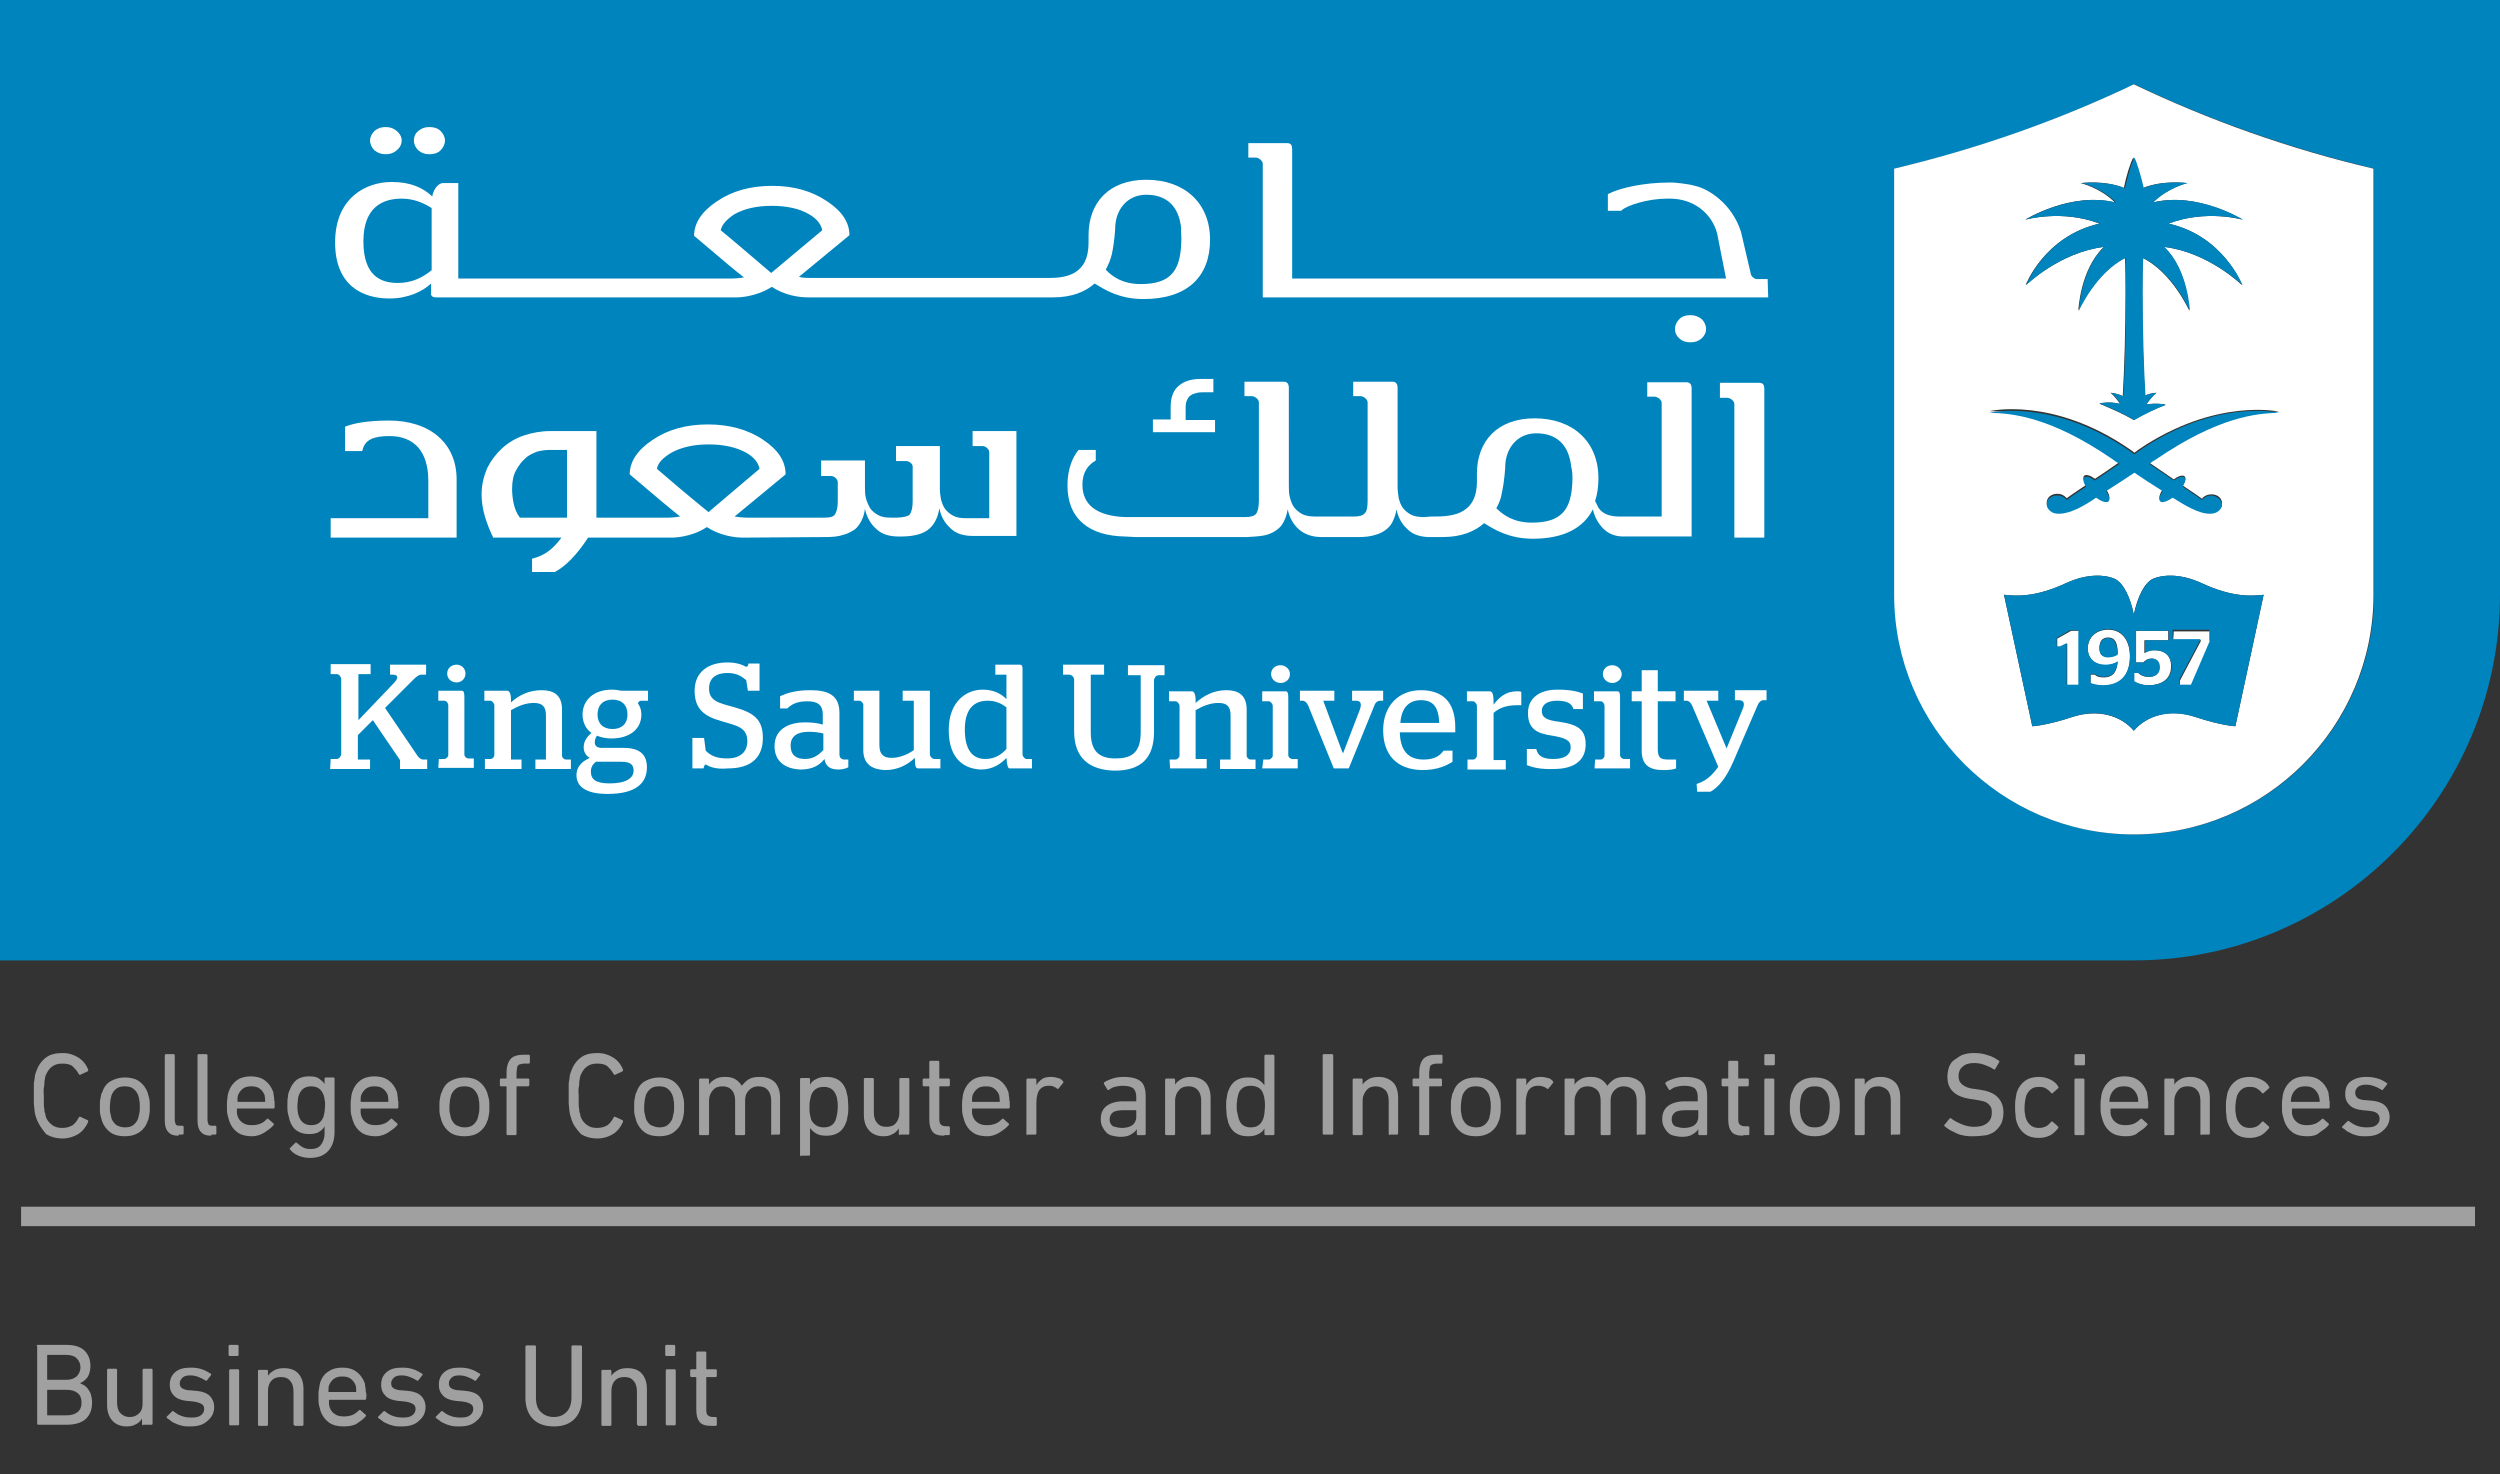 <?xml version="1.0" encoding="utf-8"?>
<!-- Generator: Adobe Illustrator 28.0.0, SVG Export Plug-In . SVG Version: 6.00 Build 0)  -->
<svg version="1.1" id="Layer_1" xmlns="http://www.w3.org/2000/svg" xmlns:xlink="http://www.w3.org/1999/xlink" x="0px" y="0px"
	 viewBox="0 0 450.6 265.7" style="enable-background:new 0 0 450.6 265.7;" xml:space="preserve">
<rect x="0" y="0" width="450.6" height="265.7" fill="#333333" stroke="none"/>
<style type="text/css">
	.st0{enable-background:new    ;}
	.st1{fill:#A0A0A0;}
	.st2{clip-path:url(#SVGID_00000182502879830302800660000009399274284661368489_);}
	.st3{fill:#0084BD;}
	.st4{fill:#FFFFFF;}
</style>
<g>
	<g>
		<g class="st0">
			<path class="st1" d="M6.5,201.4c-0.1-0.2-0.1-0.4-0.2-0.7c0-0.2-0.1-0.5-0.1-0.8c0-0.3-0.1-0.7-0.1-1.1c0-0.4,0-0.9,0-1.5
				s0-1.1,0-1.5c0-0.4,0-0.8,0.1-1.1c0-0.3,0.1-0.6,0.1-0.8c0-0.2,0.1-0.4,0.2-0.7c0.4-1.2,1-2,1.8-2.6c0.8-0.6,1.8-0.8,3-0.8
				c1.1,0,2,0.3,2.8,0.8c0.8,0.5,1.4,1.2,1.8,2.2c0,0.1,0,0.2-0.1,0.3l-1.3,0.6c-0.1,0.1-0.2,0-0.3-0.1c-0.3-0.6-0.7-1-1.1-1.4
				c-0.5-0.4-1.1-0.5-1.9-0.5c-0.8,0-1.4,0.2-1.9,0.6c-0.5,0.4-0.8,0.9-1.1,1.6c0,0.2-0.1,0.3-0.1,0.5s-0.1,0.4-0.1,0.7
				c0,0.3,0,0.6-0.1,1s0,0.9,0,1.4s0,1.1,0,1.4s0,0.7,0.1,1c0,0.3,0,0.5,0.1,0.7s0.1,0.3,0.1,0.5c0.2,0.7,0.6,1.2,1.1,1.6
				c0.5,0.4,1.1,0.6,1.9,0.6c0.8,0,1.4-0.2,1.9-0.5c0.5-0.4,0.8-0.8,1.1-1.4c0.1-0.1,0.2-0.2,0.3-0.1l1.3,0.6
				c0.1,0.1,0.1,0.1,0.1,0.3c-0.4,0.9-1,1.7-1.8,2.2c-0.8,0.5-1.8,0.8-2.8,0.8c-1.2,0-2.2-0.3-3-0.8C7.5,203.4,6.9,202.6,6.5,201.4z
				"/>
			<path class="st1" d="M22.5,204.8c-1,0-1.9-0.2-2.6-0.7s-1.2-1.2-1.5-2c-0.1-0.4-0.2-0.7-0.3-1.1s-0.1-0.9-0.1-1.5s0-1.1,0.1-1.5
				c0.1-0.4,0.1-0.8,0.3-1.1c0.3-0.9,0.8-1.6,1.5-2s1.6-0.7,2.6-0.7c1,0,1.9,0.2,2.6,0.7c0.7,0.5,1.2,1.2,1.5,2
				c0.1,0.4,0.2,0.7,0.3,1.1c0.1,0.4,0.1,0.9,0.1,1.5s0,1.1-0.1,1.5s-0.1,0.8-0.3,1.1c-0.3,0.9-0.8,1.5-1.5,2
				C24.3,204.6,23.5,204.8,22.5,204.8z M22.5,203.2c0.6,0,1.1-0.1,1.5-0.4s0.7-0.7,0.9-1.2c0.1-0.3,0.1-0.6,0.2-0.9s0.1-0.7,0.1-1.2
				c0-0.5,0-0.9-0.1-1.2c0-0.3-0.1-0.6-0.2-0.9c-0.2-0.5-0.5-0.9-0.9-1.2s-0.9-0.4-1.5-0.4c-0.6,0-1.1,0.1-1.5,0.4
				c-0.4,0.3-0.7,0.7-0.9,1.2c-0.1,0.3-0.1,0.6-0.2,0.9c0,0.3-0.1,0.7-0.1,1.2c0,0.5,0,0.9,0.1,1.2s0.1,0.6,0.2,0.9
				c0.2,0.5,0.5,0.9,0.9,1.2C21.4,203,21.9,203.2,22.5,203.2z"/>
			<path class="st1" d="M32.2,204.7c-0.9,0-1.5-0.2-1.9-0.7c-0.4-0.4-0.6-1.1-0.6-2v-11.8c0-0.1,0.1-0.2,0.2-0.2h1.4
				c0.1,0,0.2,0.1,0.2,0.2v11.6c0,0.4,0.1,0.7,0.2,0.9c0.2,0.2,0.4,0.2,0.8,0.2h0.4c0.1,0,0.2,0.1,0.2,0.2v1.2
				c0,0.1-0.1,0.2-0.2,0.2H32.2z"/>
			<path class="st1" d="M38.1,204.7c-0.9,0-1.5-0.2-1.9-0.7c-0.4-0.4-0.6-1.1-0.6-2v-11.8c0-0.1,0.1-0.2,0.2-0.2h1.4
				c0.1,0,0.2,0.1,0.2,0.2v11.6c0,0.4,0.1,0.7,0.2,0.9c0.2,0.2,0.4,0.2,0.8,0.2h0.4c0.1,0,0.2,0.1,0.2,0.2v1.2
				c0,0.1-0.1,0.2-0.2,0.2H38.1z"/>
			<path class="st1" d="M45.4,204.8c-1,0-1.9-0.2-2.6-0.7s-1.2-1.2-1.5-2.1c-0.1-0.3-0.2-0.7-0.3-1.1s-0.1-0.9-0.1-1.5
				s0-1.1,0.1-1.5c0-0.4,0.1-0.8,0.2-1.1c0.3-0.9,0.8-1.6,1.5-2.1c0.7-0.5,1.6-0.7,2.5-0.7s1.8,0.2,2.5,0.7s1.2,1.2,1.5,2
				c0.1,0.2,0.1,0.3,0.1,0.5s0.1,0.4,0.1,0.6c0,0.2,0,0.5,0.1,0.8c0,0.3,0,0.6,0,1c0,0.1-0.1,0.2-0.2,0.2h-6.5c-0.1,0-0.1,0-0.1,0.1
				c0,0.3,0,0.5,0,0.7c0,0.2,0.1,0.4,0.1,0.5c0.2,0.6,0.5,1,1,1.3c0.4,0.3,1,0.4,1.6,0.4c0.6,0,1.1-0.1,1.6-0.3s0.8-0.5,1.1-0.8
				c0.1-0.1,0.2-0.1,0.3,0l0.9,0.8c0.1,0.1,0.1,0.2,0,0.3c-0.4,0.5-1,0.9-1.6,1.3S46.3,204.8,45.4,204.8z M47.7,198.6
				c0.1,0,0.1,0,0.1-0.1c0-0.5-0.1-0.8-0.1-1.1c-0.2-0.5-0.5-0.9-0.9-1.2c-0.4-0.3-0.9-0.4-1.5-0.4c-0.6,0-1.1,0.1-1.5,0.4
				c-0.4,0.3-0.7,0.7-0.9,1.2c-0.1,0.3-0.1,0.7-0.1,1.1c0,0.1,0,0.1,0.1,0.1H47.7z"/>
			<path class="st1" d="M55.9,208.7c-0.7,0-1.4-0.1-2.1-0.4s-1.1-0.6-1.5-1.1c-0.1-0.1-0.1-0.2,0-0.3l0.9-0.9c0.1-0.1,0.2-0.1,0.3,0
				c0.4,0.3,0.7,0.6,1.1,0.8c0.4,0.2,0.8,0.3,1.3,0.3c0.9,0,1.5-0.2,1.9-0.7c0.4-0.5,0.7-1.2,0.7-2.1V203h0c-0.2,0.4-0.6,0.8-1,1
				c-0.4,0.3-1.1,0.4-1.8,0.4c-0.9,0-1.6-0.2-2.2-0.6c-0.6-0.4-1-1-1.3-1.9c-0.1-0.4-0.2-0.8-0.3-1.2c-0.1-0.4-0.1-0.9-0.1-1.5
				s0-1.1,0.1-1.5c0-0.4,0.1-0.8,0.3-1.2c0.3-0.8,0.7-1.4,1.3-1.9c0.6-0.4,1.3-0.6,2.2-0.6c0.8,0,1.4,0.1,1.8,0.4s0.8,0.6,1,1h0v-1
				c0-0.1,0.1-0.2,0.2-0.2h1.4c0.1,0,0.2,0.1,0.2,0.2v9.6c0,1.5-0.4,2.6-1.1,3.4C58.4,208.3,57.3,208.7,55.9,208.7z M56.1,202.8
				c1.1,0,1.8-0.5,2.2-1.5c0.1-0.3,0.1-0.5,0.2-0.9c0-0.3,0.1-0.7,0.1-1.1s0-0.8-0.1-1.1c0-0.3-0.1-0.6-0.2-0.9
				c-0.4-1-1.1-1.5-2.2-1.5c-1.1,0-1.8,0.5-2.2,1.5c-0.1,0.3-0.2,0.6-0.2,0.9c0,0.3-0.1,0.7-0.1,1.1c0,0.8,0.1,1.5,0.3,2
				C54.3,202.3,55,202.8,56.1,202.8z"/>
			<path class="st1" d="M67.7,204.8c-1,0-1.9-0.2-2.6-0.7s-1.2-1.2-1.5-2.1c-0.1-0.3-0.2-0.7-0.3-1.1s-0.1-0.9-0.1-1.5
				s0-1.1,0.1-1.5c0-0.4,0.1-0.8,0.2-1.1c0.3-0.9,0.8-1.6,1.5-2.1c0.7-0.5,1.6-0.7,2.5-0.7s1.8,0.2,2.5,0.7s1.2,1.2,1.5,2
				c0.1,0.2,0.1,0.3,0.1,0.5s0.1,0.4,0.1,0.6c0,0.2,0,0.5,0.1,0.8c0,0.3,0,0.6,0,1c0,0.1-0.1,0.2-0.2,0.2h-6.5c-0.1,0-0.1,0-0.1,0.1
				c0,0.3,0,0.5,0,0.7c0,0.2,0.1,0.4,0.1,0.5c0.2,0.6,0.5,1,1,1.3c0.4,0.3,1,0.4,1.6,0.4c0.6,0,1.1-0.1,1.6-0.3s0.8-0.5,1.1-0.8
				c0.1-0.1,0.2-0.1,0.3,0l0.9,0.8c0.1,0.1,0.1,0.2,0,0.3c-0.4,0.5-1,0.9-1.6,1.3S68.6,204.8,67.7,204.8z M69.9,198.6
				c0.1,0,0.1,0,0.1-0.1c0-0.5-0.1-0.8-0.1-1.1c-0.2-0.5-0.5-0.9-0.9-1.2c-0.4-0.3-0.9-0.4-1.5-0.4c-0.6,0-1.1,0.1-1.5,0.4
				c-0.4,0.3-0.7,0.7-0.9,1.2c-0.1,0.3-0.1,0.7-0.1,1.1c0,0.1,0,0.1,0.1,0.1H69.9z"/>
			<path class="st1" d="M83.7,204.8c-1,0-1.9-0.2-2.6-0.7s-1.2-1.2-1.5-2c-0.1-0.4-0.2-0.7-0.3-1.1s-0.1-0.9-0.1-1.5s0-1.1,0.1-1.5
				c0.1-0.4,0.1-0.8,0.3-1.1c0.3-0.9,0.8-1.6,1.5-2s1.6-0.7,2.6-0.7c1,0,1.9,0.2,2.6,0.7c0.7,0.5,1.2,1.2,1.5,2
				c0.1,0.4,0.2,0.7,0.3,1.1c0.1,0.4,0.1,0.9,0.1,1.5s0,1.1-0.1,1.5s-0.1,0.8-0.3,1.1c-0.3,0.9-0.8,1.5-1.5,2
				C85.6,204.6,84.7,204.8,83.7,204.8z M83.7,203.2c0.6,0,1.1-0.1,1.5-0.4s0.7-0.7,0.9-1.2c0.1-0.3,0.1-0.6,0.2-0.9s0.1-0.7,0.1-1.2
				c0-0.5,0-0.9-0.1-1.2c0-0.3-0.1-0.6-0.2-0.9c-0.2-0.5-0.5-0.9-0.9-1.2s-0.9-0.4-1.5-0.4c-0.6,0-1.1,0.1-1.5,0.4
				c-0.4,0.3-0.7,0.7-0.9,1.2c-0.1,0.3-0.1,0.6-0.2,0.9c0,0.3-0.1,0.7-0.1,1.2c0,0.5,0,0.9,0.1,1.2s0.1,0.6,0.2,0.9
				c0.2,0.5,0.5,0.9,0.9,1.2C82.7,203,83.1,203.2,83.7,203.2z"/>
			<path class="st1" d="M91.5,204.6c-0.1,0-0.2-0.1-0.2-0.2v-8.5c0-0.1,0-0.1-0.1-0.1h-0.9c-0.1,0-0.2-0.1-0.2-0.2v-1
				c0-0.1,0.1-0.2,0.2-0.2h0.9c0.1,0,0.1,0,0.1-0.1v-0.9c0-1.2,0.3-2.1,0.8-2.6c0.5-0.5,1.3-0.7,2.4-0.7h0.8c0.1,0,0.2,0.1,0.2,0.2
				v1.2c0,0.1-0.1,0.2-0.2,0.2h-0.6c-0.3,0-0.6,0-0.8,0.1c-0.2,0-0.4,0.1-0.5,0.2s-0.2,0.3-0.2,0.5c0,0.2-0.1,0.5-0.1,0.8v1
				c0,0.1,0,0.1,0.1,0.1h2c0.1,0,0.2,0.1,0.2,0.2v1c0,0.1-0.1,0.2-0.2,0.2h-2c-0.1,0-0.1,0-0.1,0.1v8.5c0,0.1-0.1,0.2-0.2,0.2H91.5z
				"/>
			<path class="st1" d="M102.9,201.4c-0.1-0.2-0.1-0.4-0.2-0.7c0-0.2-0.1-0.5-0.1-0.8c0-0.3-0.1-0.7-0.1-1.1c0-0.4,0-0.9,0-1.5
				s0-1.1,0-1.5c0-0.4,0-0.8,0.1-1.1c0-0.3,0.1-0.6,0.1-0.8c0-0.2,0.1-0.4,0.2-0.7c0.4-1.2,1-2,1.8-2.6c0.8-0.6,1.8-0.8,3-0.8
				c1.1,0,2,0.3,2.8,0.8c0.8,0.5,1.4,1.2,1.8,2.2c0,0.1,0,0.2-0.1,0.3l-1.3,0.6c-0.1,0.1-0.2,0-0.3-0.1c-0.3-0.6-0.7-1-1.1-1.4
				c-0.5-0.4-1.1-0.5-1.9-0.5c-0.8,0-1.4,0.2-1.9,0.6c-0.5,0.4-0.8,0.9-1.1,1.6c0,0.2-0.1,0.3-0.1,0.5s-0.1,0.4-0.1,0.7
				c0,0.3,0,0.6-0.1,1s0,0.9,0,1.4s0,1.1,0,1.4s0,0.7,0.1,1c0,0.3,0,0.5,0.1,0.7s0.1,0.3,0.1,0.5c0.2,0.7,0.6,1.2,1.1,1.6
				c0.5,0.4,1.1,0.6,1.9,0.6c0.8,0,1.4-0.2,1.9-0.5c0.5-0.4,0.8-0.8,1.1-1.4c0.1-0.1,0.2-0.2,0.3-0.1l1.3,0.6
				c0.1,0.1,0.1,0.1,0.1,0.3c-0.4,0.9-1,1.7-1.8,2.2c-0.8,0.5-1.8,0.8-2.8,0.8c-1.2,0-2.2-0.3-3-0.8
				C103.8,203.4,103.2,202.6,102.9,201.4z"/>
			<path class="st1" d="M118.8,204.8c-1,0-1.9-0.2-2.6-0.7s-1.2-1.2-1.5-2c-0.1-0.4-0.2-0.7-0.3-1.1s-0.1-0.9-0.1-1.5s0-1.1,0.1-1.5
				c0.1-0.4,0.1-0.8,0.3-1.1c0.3-0.9,0.8-1.6,1.5-2s1.6-0.7,2.6-0.7c1,0,1.9,0.2,2.6,0.7c0.7,0.5,1.2,1.2,1.5,2
				c0.1,0.4,0.2,0.7,0.3,1.1c0.1,0.4,0.1,0.9,0.1,1.5s0,1.1-0.1,1.5s-0.1,0.8-0.3,1.1c-0.3,0.9-0.8,1.5-1.5,2
				C120.7,204.6,119.8,204.8,118.8,204.8z M118.8,203.2c0.6,0,1.1-0.1,1.5-0.4s0.7-0.7,0.9-1.2c0.1-0.3,0.1-0.6,0.2-0.9
				s0.1-0.7,0.1-1.2c0-0.5,0-0.9-0.1-1.2c0-0.3-0.1-0.6-0.2-0.9c-0.2-0.5-0.5-0.9-0.9-1.2s-0.9-0.4-1.5-0.4c-0.6,0-1.1,0.1-1.5,0.4
				c-0.4,0.3-0.7,0.7-0.9,1.2c-0.1,0.3-0.1,0.6-0.2,0.9c0,0.3-0.1,0.7-0.1,1.2c0,0.5,0,0.9,0.1,1.2s0.1,0.6,0.2,0.9
				c0.2,0.5,0.5,0.9,0.9,1.2C117.8,203,118.3,203.2,118.8,203.2z"/>
			<path class="st1" d="M139.2,204.6c-0.1,0-0.2-0.1-0.2-0.2v-6c0-0.8-0.2-1.5-0.6-1.9c-0.4-0.5-1-0.7-1.7-0.7
				c-0.7,0-1.2,0.2-1.7,0.7s-0.7,1.1-0.7,1.8v6.1c0,0.1-0.1,0.2-0.2,0.2h-1.4c-0.1,0-0.2-0.1-0.2-0.2v-6c0-0.8-0.2-1.5-0.6-1.9
				c-0.4-0.5-1-0.7-1.7-0.7c-0.7,0-1.3,0.2-1.7,0.7c-0.4,0.4-0.7,1.1-0.7,1.8v6.1c0,0.1-0.1,0.2-0.2,0.2h-1.4
				c-0.1,0-0.2-0.1-0.2-0.2v-9.8c0-0.1,0.1-0.2,0.2-0.2h1.4c0.1,0,0.2,0.1,0.2,0.2v0.9h0c0.2-0.4,0.6-0.7,1.1-1
				c0.5-0.3,1.1-0.4,1.8-0.4s1.3,0.1,1.8,0.4s0.9,0.7,1.2,1.2h0c0.4-0.5,0.8-0.9,1.3-1.2s1.2-0.4,2-0.4c1.2,0,2.1,0.4,2.7,1
				c0.6,0.7,0.9,1.6,0.9,2.8v6.4c0,0.1-0.1,0.2-0.2,0.2H139.2z"/>
			<path class="st1" d="M144.4,208.4c-0.1,0-0.2-0.1-0.2-0.2v-13.7c0-0.1,0.1-0.2,0.2-0.2h1.4c0.1,0,0.2,0.1,0.2,0.2v1h0
				c0.2-0.4,0.6-0.8,1.1-1c0.5-0.3,1.1-0.4,1.9-0.4c0.9,0,1.6,0.2,2.2,0.6s1,1,1.3,1.8c0.1,0.4,0.2,0.8,0.3,1.3c0,0.4,0.1,1,0.1,1.6
				c0,0.6,0,1.2-0.1,1.6c-0.1,0.4-0.1,0.9-0.3,1.3c-0.3,0.8-0.7,1.4-1.3,1.8c-0.6,0.4-1.3,0.6-2.2,0.6c-0.8,0-1.4-0.1-1.9-0.4
				c-0.5-0.3-0.8-0.6-1.1-1h0v4.8c0,0.1-0.1,0.2-0.2,0.2H144.4z M148.5,203.2c1.1,0,1.9-0.5,2.2-1.6c0.1-0.3,0.1-0.6,0.2-0.9
				c0-0.3,0.1-0.7,0.1-1.2c0-0.5,0-0.9-0.1-1.2c0-0.3-0.1-0.7-0.2-0.9c-0.4-1-1.1-1.5-2.2-1.5c-1.2,0-1.9,0.5-2.3,1.5
				c-0.1,0.3-0.1,0.5-0.2,0.9s-0.1,0.7-0.1,1.3s0,0.9,0.1,1.3s0.1,0.6,0.2,0.9C146.6,202.6,147.3,203.2,148.5,203.2z"/>
			<path class="st1" d="M162.2,204.6c-0.1,0-0.2-0.1-0.2-0.2v-1h0c-0.3,0.4-0.6,0.8-1.1,1c-0.5,0.3-1,0.4-1.7,0.4
				c-1.1,0-2-0.4-2.6-1.1c-0.6-0.7-0.9-1.6-0.9-2.8v-6.4c0-0.1,0.1-0.2,0.2-0.2h1.4c0.1,0,0.2,0.1,0.2,0.2v6c0,0.8,0.2,1.5,0.6,1.9
				c0.4,0.5,0.9,0.7,1.7,0.7c0.7,0,1.3-0.2,1.7-0.7c0.4-0.5,0.6-1.1,0.6-1.8v-6.1c0-0.1,0.1-0.2,0.2-0.2h1.4c0.1,0,0.2,0.1,0.2,0.2
				v9.8c0,0.1-0.1,0.2-0.2,0.2H162.2z"/>
			<path class="st1" d="M170.2,204.7c-1,0-1.7-0.2-2.1-0.7s-0.6-1.2-0.6-2.2v-5.9c0-0.1,0-0.1-0.1-0.1h-0.9c-0.1,0-0.2-0.1-0.2-0.2
				v-1c0-0.1,0.1-0.2,0.2-0.2h0.9c0.1,0,0.1,0,0.1-0.1v-2.9c0-0.1,0.1-0.2,0.2-0.2h1.4c0.1,0,0.2,0.1,0.2,0.2v2.9
				c0,0.1,0,0.1,0.1,0.1h1.6c0.1,0,0.2,0.1,0.2,0.2v1c0,0.1-0.1,0.2-0.2,0.2h-1.6c-0.1,0-0.1,0-0.1,0.1v5.8c0,0.5,0.1,0.9,0.3,1
				c0.2,0.2,0.5,0.3,1,0.3h0.4c0.1,0,0.2,0.1,0.2,0.2v1.2c0,0.1-0.1,0.2-0.2,0.2H170.2z"/>
			<path class="st1" d="M177.9,204.8c-1,0-1.9-0.2-2.6-0.7s-1.2-1.2-1.5-2.1c-0.1-0.3-0.2-0.7-0.3-1.1s-0.1-0.9-0.1-1.5
				s0-1.1,0.1-1.5c0-0.4,0.1-0.8,0.2-1.1c0.3-0.9,0.8-1.6,1.5-2.1c0.7-0.5,1.6-0.7,2.5-0.7s1.8,0.2,2.5,0.7s1.2,1.2,1.5,2
				c0.1,0.2,0.1,0.3,0.1,0.5s0.1,0.4,0.1,0.6c0,0.2,0,0.5,0.1,0.8c0,0.3,0,0.6,0,1c0,0.1-0.1,0.2-0.2,0.2h-6.5c-0.1,0-0.1,0-0.1,0.1
				c0,0.3,0,0.5,0,0.7c0,0.2,0.1,0.4,0.1,0.5c0.2,0.6,0.5,1,1,1.3c0.4,0.3,1,0.4,1.6,0.4c0.6,0,1.1-0.1,1.6-0.3s0.8-0.5,1.1-0.8
				c0.1-0.1,0.2-0.1,0.3,0l0.9,0.8c0.1,0.1,0.1,0.2,0,0.3c-0.4,0.5-1,0.9-1.6,1.3S178.8,204.8,177.9,204.8z M180.1,198.6
				c0.1,0,0.1,0,0.1-0.1c0-0.5-0.1-0.8-0.1-1.1c-0.2-0.5-0.5-0.9-0.9-1.2c-0.4-0.3-0.9-0.4-1.5-0.4c-0.6,0-1.1,0.1-1.5,0.4
				c-0.4,0.3-0.7,0.7-0.9,1.2c-0.1,0.3-0.1,0.7-0.1,1.1c0,0.1,0,0.1,0.1,0.1H180.1z"/>
			<path class="st1" d="M185.2,204.6c-0.1,0-0.2-0.1-0.2-0.2v-9.8c0-0.1,0.1-0.2,0.2-0.2h1.4c0.1,0,0.2,0.1,0.2,0.2v1h0
				c0.2-0.4,0.6-0.8,1-1.1c0.4-0.3,1-0.4,1.7-0.4c0.4,0,0.8,0.1,1.2,0.2s0.7,0.3,0.9,0.6c0.1,0.1,0.1,0.2,0,0.3l-0.8,1
				c-0.1,0.1-0.2,0.1-0.3,0c-0.2-0.2-0.5-0.3-0.7-0.4s-0.5-0.1-0.8-0.1c-0.8,0-1.3,0.3-1.7,0.8c-0.3,0.5-0.5,1.3-0.5,2.2v5.6
				c0,0.1-0.1,0.2-0.2,0.2H185.2z"/>
			<path class="st1" d="M205.1,204.6c-0.1,0-0.2-0.1-0.2-0.2v-0.9h0c-0.2,0.4-0.6,0.7-1.1,1c-0.5,0.3-1.1,0.4-1.9,0.4
				c-0.5,0-0.9-0.1-1.4-0.2s-0.8-0.3-1.1-0.6c-0.3-0.3-0.5-0.6-0.7-1c-0.2-0.4-0.3-0.8-0.3-1.4c0-1.1,0.4-1.9,1.1-2.4
				c0.7-0.5,1.7-0.8,2.9-0.8h2.3c0.1,0,0.1,0,0.1-0.1v-0.7c0-0.7-0.2-1.2-0.5-1.5c-0.3-0.3-1-0.5-1.9-0.5c-0.6,0-1.1,0.1-1.5,0.2
				s-0.7,0.3-1,0.5c-0.1,0.1-0.2,0.1-0.3,0l-0.6-1c-0.1-0.1,0-0.2,0-0.3c0.4-0.3,0.9-0.5,1.5-0.7c0.6-0.2,1.3-0.3,2-0.3
				c1.5,0,2.5,0.3,3.1,0.8c0.6,0.5,0.9,1.4,0.9,2.7v6.8c0,0.1-0.1,0.2-0.2,0.2H205.1z M202.2,203.3c0.8,0,1.5-0.2,1.9-0.5
				s0.7-0.8,0.7-1.5v-1.1c0-0.1,0-0.1-0.1-0.1h-2.1c-0.9,0-1.6,0.1-2,0.4c-0.4,0.3-0.6,0.7-0.6,1.3c0,0.5,0.2,0.9,0.6,1.2
				C201,203.1,201.6,203.3,202.2,203.3z"/>
			<path class="st1" d="M216.7,204.6c-0.1,0-0.2-0.1-0.2-0.2v-6c0-0.8-0.2-1.5-0.6-1.9c-0.4-0.5-1-0.7-1.7-0.7
				c-0.7,0-1.3,0.2-1.7,0.7c-0.4,0.4-0.7,1.1-0.7,1.8v6.1c0,0.1-0.1,0.2-0.2,0.2h-1.4c-0.1,0-0.2-0.1-0.2-0.2v-9.8
				c0-0.1,0.1-0.2,0.2-0.2h1.4c0.1,0,0.2,0.1,0.2,0.2v0.9h0c0.2-0.4,0.6-0.7,1.1-1c0.5-0.3,1.1-0.4,1.8-0.4c1.1,0,2,0.4,2.6,1
				c0.6,0.7,0.9,1.6,0.9,2.8v6.4c0,0.1-0.1,0.2-0.2,0.2H216.7z"/>
			<path class="st1" d="M228.1,204.6c-0.1,0-0.2-0.1-0.2-0.2v-1h0c-0.2,0.4-0.6,0.8-1.1,1c-0.5,0.3-1.1,0.4-1.9,0.4
				c-0.9,0-1.6-0.2-2.2-0.6c-0.6-0.4-1-1-1.3-1.8c-0.1-0.4-0.2-0.8-0.3-1.3c0-0.4-0.1-1-0.1-1.6c0-0.6,0-1.2,0.1-1.6
				s0.1-0.9,0.3-1.3c0.3-0.8,0.7-1.4,1.3-1.8s1.3-0.6,2.2-0.6c0.8,0,1.4,0.1,1.9,0.4c0.5,0.3,0.8,0.6,1.1,1h0v-5.3
				c0-0.1,0.1-0.2,0.2-0.2h1.4c0.1,0,0.2,0.1,0.2,0.2v14.1c0,0.1-0.1,0.2-0.2,0.2H228.1z M225.4,203.2c1.2,0,1.9-0.5,2.3-1.6
				c0.1-0.2,0.1-0.5,0.2-0.9c0-0.3,0.1-0.8,0.1-1.3s0-0.9-0.1-1.3c0-0.3-0.1-0.6-0.2-0.9c-0.3-1-1.1-1.5-2.3-1.5
				c-1.1,0-1.9,0.5-2.2,1.5c-0.1,0.3-0.1,0.6-0.2,0.9c0,0.3-0.1,0.7-0.1,1.2c0,0.5,0,0.9,0.1,1.2s0.1,0.6,0.2,0.9
				C223.5,202.6,224.2,203.2,225.4,203.2z"/>
			<path class="st1" d="M238.4,190.2c0-0.1,0.1-0.2,0.2-0.2h1.5c0.1,0,0.2,0.1,0.2,0.2v14.1c0,0.1-0.1,0.2-0.2,0.2h-1.5
				c-0.1,0-0.2-0.1-0.2-0.2V190.2z"/>
			<path class="st1" d="M250.5,204.6c-0.1,0-0.2-0.1-0.2-0.2v-6c0-0.8-0.2-1.5-0.6-1.9s-1-0.7-1.7-0.7c-0.7,0-1.3,0.2-1.7,0.7
				s-0.7,1.1-0.7,1.8v6.1c0,0.1-0.1,0.2-0.2,0.2H244c-0.1,0-0.2-0.1-0.2-0.2v-9.8c0-0.1,0.1-0.2,0.2-0.2h1.4c0.1,0,0.2,0.1,0.2,0.2
				v0.9h0c0.2-0.4,0.6-0.7,1.1-1c0.5-0.3,1.1-0.4,1.8-0.4c1.1,0,2,0.4,2.6,1s0.9,1.6,0.9,2.8v6.4c0,0.1-0.1,0.2-0.2,0.2H250.5z"/>
			<path class="st1" d="M256,204.6c-0.1,0-0.2-0.1-0.2-0.2v-8.5c0-0.1,0-0.1-0.1-0.1h-0.9c-0.1,0-0.2-0.1-0.2-0.2v-1
				c0-0.1,0.1-0.2,0.2-0.2h0.9c0.1,0,0.1,0,0.1-0.1v-0.9c0-1.2,0.3-2.1,0.8-2.6c0.5-0.5,1.3-0.7,2.4-0.7h0.8c0.1,0,0.2,0.1,0.2,0.2
				v1.2c0,0.1-0.1,0.2-0.2,0.2h-0.6c-0.3,0-0.6,0-0.8,0.1c-0.2,0-0.4,0.1-0.5,0.2s-0.2,0.3-0.2,0.5c0,0.2-0.1,0.5-0.1,0.8v1
				c0,0.1,0,0.1,0.1,0.1h2c0.1,0,0.2,0.1,0.2,0.2v1c0,0.1-0.1,0.2-0.2,0.2h-2c-0.1,0-0.1,0-0.1,0.1v8.5c0,0.1-0.1,0.2-0.2,0.2H256z"
				/>
			<path class="st1" d="M266,204.8c-1,0-1.9-0.2-2.6-0.7c-0.7-0.5-1.2-1.2-1.5-2c-0.1-0.4-0.2-0.7-0.3-1.1c-0.1-0.4-0.1-0.9-0.1-1.5
				s0-1.1,0.1-1.5c0.1-0.4,0.1-0.8,0.3-1.1c0.3-0.9,0.8-1.6,1.5-2c0.7-0.5,1.6-0.7,2.6-0.7c1,0,1.9,0.2,2.6,0.7
				c0.7,0.5,1.2,1.2,1.5,2c0.1,0.4,0.2,0.7,0.3,1.1c0.1,0.4,0.1,0.9,0.1,1.5s0,1.1-0.1,1.5c-0.1,0.4-0.1,0.8-0.3,1.1
				c-0.3,0.9-0.8,1.5-1.5,2C267.8,204.6,267,204.8,266,204.8z M266,203.2c0.6,0,1.1-0.1,1.5-0.4s0.7-0.7,0.9-1.2
				c0.1-0.3,0.1-0.6,0.2-0.9c0-0.3,0.1-0.7,0.1-1.2c0-0.5,0-0.9-0.1-1.2c0-0.3-0.1-0.6-0.2-0.9c-0.2-0.5-0.5-0.9-0.9-1.2
				s-0.9-0.4-1.5-0.4c-0.6,0-1.1,0.1-1.5,0.4c-0.4,0.3-0.7,0.7-0.9,1.2c-0.1,0.3-0.1,0.6-0.2,0.9c0,0.3-0.1,0.7-0.1,1.2
				c0,0.5,0,0.9,0.1,1.2c0,0.3,0.1,0.6,0.2,0.9c0.2,0.5,0.5,0.9,0.9,1.2C264.9,203,265.4,203.2,266,203.2z"/>
			<path class="st1" d="M273.5,204.6c-0.1,0-0.2-0.1-0.2-0.2v-9.8c0-0.1,0.1-0.2,0.2-0.2h1.4c0.1,0,0.2,0.1,0.2,0.2v1h0
				c0.2-0.4,0.6-0.8,1-1.1c0.5-0.3,1-0.4,1.7-0.4c0.4,0,0.8,0.1,1.2,0.2c0.4,0.1,0.7,0.3,0.9,0.6c0.1,0.1,0.1,0.2,0,0.3l-0.8,1
				c-0.1,0.1-0.2,0.1-0.3,0c-0.2-0.2-0.5-0.3-0.8-0.4s-0.5-0.1-0.8-0.1c-0.8,0-1.3,0.3-1.7,0.8c-0.3,0.5-0.5,1.3-0.5,2.2v5.6
				c0,0.1-0.1,0.2-0.2,0.2H273.5z"/>
			<path class="st1" d="M295.2,204.6c-0.1,0-0.2-0.1-0.2-0.2v-6c0-0.8-0.2-1.5-0.6-1.9s-1-0.7-1.7-0.7c-0.7,0-1.2,0.2-1.7,0.7
				s-0.7,1.1-0.7,1.8v6.1c0,0.1-0.1,0.2-0.2,0.2h-1.4c-0.1,0-0.2-0.1-0.2-0.2v-6c0-0.8-0.2-1.5-0.6-1.9s-1-0.7-1.7-0.7
				c-0.7,0-1.3,0.2-1.7,0.7s-0.7,1.1-0.7,1.8v6.1c0,0.1-0.1,0.2-0.2,0.2h-1.4c-0.1,0-0.2-0.1-0.2-0.2v-9.8c0-0.1,0.1-0.2,0.2-0.2
				h1.4c0.1,0,0.2,0.1,0.2,0.2v0.9h0c0.2-0.4,0.6-0.7,1.1-1c0.5-0.3,1.1-0.4,1.8-0.4s1.3,0.1,1.8,0.4s0.9,0.7,1.2,1.2h0
				c0.4-0.5,0.8-0.9,1.3-1.2s1.2-0.4,2-0.4c1.2,0,2.1,0.4,2.7,1s0.9,1.6,0.9,2.8v6.4c0,0.1-0.1,0.2-0.2,0.2H295.2z"/>
			<path class="st1" d="M306.3,204.6c-0.1,0-0.2-0.1-0.2-0.2v-0.9h0c-0.2,0.4-0.6,0.7-1.1,1c-0.5,0.3-1.1,0.4-1.9,0.4
				c-0.5,0-0.9-0.1-1.4-0.2s-0.8-0.3-1.1-0.6c-0.3-0.3-0.5-0.6-0.7-1s-0.3-0.8-0.3-1.4c0-1.1,0.4-1.9,1.1-2.4
				c0.7-0.5,1.7-0.8,2.9-0.8h2.3c0.1,0,0.1,0,0.1-0.1v-0.7c0-0.7-0.2-1.2-0.5-1.5c-0.3-0.3-1-0.5-1.9-0.5c-0.6,0-1.1,0.1-1.5,0.2
				c-0.4,0.1-0.7,0.3-1,0.5c-0.1,0.1-0.2,0.1-0.3,0l-0.6-1c-0.1-0.1,0-0.2,0-0.3c0.4-0.3,0.9-0.5,1.5-0.7c0.6-0.2,1.3-0.3,2-0.3
				c1.5,0,2.5,0.3,3.1,0.8c0.6,0.5,0.9,1.4,0.9,2.7v6.8c0,0.1-0.1,0.2-0.2,0.2H306.3z M303.5,203.3c0.8,0,1.5-0.2,1.9-0.5
				s0.7-0.8,0.7-1.5v-1.1c0-0.1,0-0.1-0.1-0.1h-2.1c-0.9,0-1.6,0.1-2,0.4c-0.4,0.3-0.6,0.7-0.6,1.3c0,0.5,0.2,0.9,0.6,1.2
				C302.3,203.1,302.8,203.3,303.5,203.3z"/>
			<path class="st1" d="M314.2,204.7c-1,0-1.7-0.2-2.1-0.7s-0.6-1.2-0.6-2.2v-5.9c0-0.1,0-0.1-0.1-0.1h-0.9c-0.1,0-0.2-0.1-0.2-0.2
				v-1c0-0.1,0.1-0.2,0.2-0.2h0.9c0.1,0,0.1,0,0.1-0.1v-2.9c0-0.1,0.1-0.2,0.2-0.2h1.4c0.1,0,0.2,0.1,0.2,0.2v2.9
				c0,0.1,0,0.1,0.1,0.1h1.6c0.1,0,0.2,0.1,0.2,0.2v1c0,0.1-0.1,0.2-0.2,0.2h-1.6c-0.1,0-0.1,0-0.1,0.1v5.8c0,0.5,0.1,0.9,0.3,1
				c0.2,0.2,0.5,0.3,1,0.3h0.5c0.1,0,0.2,0.1,0.2,0.2v1.2c0,0.1-0.1,0.2-0.2,0.2H314.2z"/>
			<path class="st1" d="M318.2,192c-0.1,0-0.2-0.1-0.2-0.2v-1.6c0-0.1,0.1-0.2,0.2-0.2h1.5c0.1,0,0.2,0.1,0.2,0.2v1.6
				c0,0.1-0.1,0.2-0.2,0.2H318.2z M318.2,204.6c-0.1,0-0.2-0.1-0.2-0.2v-9.8c0-0.1,0.1-0.2,0.2-0.2h1.4c0.1,0,0.2,0.1,0.2,0.2v9.8
				c0,0.1-0.1,0.2-0.2,0.2H318.2z"/>
			<path class="st1" d="M327.1,204.8c-1,0-1.9-0.2-2.6-0.7c-0.7-0.5-1.2-1.2-1.5-2c-0.1-0.4-0.2-0.7-0.3-1.1
				c-0.1-0.4-0.1-0.9-0.1-1.5s0-1.1,0.1-1.5c0.1-0.4,0.1-0.8,0.3-1.1c0.3-0.9,0.8-1.6,1.5-2c0.7-0.5,1.6-0.7,2.6-0.7
				s1.9,0.2,2.6,0.7s1.2,1.2,1.5,2c0.1,0.4,0.2,0.7,0.3,1.1c0.1,0.4,0.1,0.9,0.1,1.5s0,1.1-0.1,1.5c-0.1,0.4-0.1,0.8-0.3,1.1
				c-0.3,0.9-0.8,1.5-1.5,2S328.1,204.8,327.1,204.8z M327.1,203.2c0.6,0,1.1-0.1,1.5-0.4s0.7-0.7,0.9-1.2c0.1-0.3,0.1-0.6,0.2-0.9
				c0-0.3,0.1-0.7,0.1-1.2c0-0.5,0-0.9-0.1-1.2c0-0.3-0.1-0.6-0.2-0.9c-0.2-0.5-0.5-0.9-0.9-1.2s-0.9-0.4-1.5-0.4s-1.1,0.1-1.5,0.4
				s-0.7,0.7-0.9,1.2c-0.1,0.3-0.1,0.6-0.2,0.9c0,0.3-0.1,0.7-0.1,1.2c0,0.5,0,0.9,0.1,1.2c0,0.3,0.1,0.6,0.2,0.9
				c0.2,0.5,0.5,0.9,0.9,1.2S326.5,203.2,327.1,203.2z"/>
			<path class="st1" d="M341,204.6c-0.1,0-0.2-0.1-0.2-0.2v-6c0-0.8-0.2-1.5-0.6-1.9s-1-0.7-1.7-0.7c-0.7,0-1.3,0.2-1.7,0.7
				s-0.7,1.1-0.7,1.8v6.1c0,0.1-0.1,0.2-0.2,0.2h-1.4c-0.1,0-0.2-0.1-0.2-0.2v-9.8c0-0.1,0.1-0.2,0.2-0.2h1.4c0.1,0,0.2,0.1,0.2,0.2
				v0.9h0c0.2-0.4,0.6-0.7,1.1-1c0.5-0.3,1.1-0.4,1.8-0.4c1.1,0,2,0.4,2.6,1s0.9,1.6,0.9,2.8v6.4c0,0.1-0.1,0.2-0.2,0.2H341z"/>
			<path class="st1" d="M355.6,204.8c-0.5,0-1,0-1.5-0.1c-0.5-0.1-1-0.2-1.4-0.4c-0.4-0.2-0.8-0.4-1.2-0.6c-0.4-0.2-0.7-0.5-1-0.7
				c-0.1-0.1-0.1-0.2,0-0.3l0.9-1.1c0.1-0.1,0.2-0.1,0.3,0c0.5,0.4,1.1,0.7,1.8,1c0.7,0.3,1.5,0.5,2.3,0.5c1,0,1.8-0.2,2.4-0.7
				s0.8-1.1,0.8-1.8c0-0.3,0-0.6-0.1-0.9c-0.1-0.3-0.3-0.5-0.5-0.7c-0.2-0.2-0.5-0.4-0.9-0.5c-0.4-0.1-0.9-0.2-1.5-0.3l-0.7-0.1
				c-2.9-0.4-4.3-1.7-4.3-4c0-0.6,0.1-1.2,0.3-1.8c0.2-0.5,0.5-1,1-1.3s0.9-0.7,1.5-0.9c0.6-0.2,1.2-0.3,2-0.3
				c0.9,0,1.7,0.1,2.5,0.4c0.8,0.2,1.4,0.6,2,1c0.1,0.1,0.1,0.2,0,0.3l-0.7,1.2c-0.1,0.1-0.2,0.1-0.3,0c-0.6-0.4-1.2-0.6-1.7-0.8
				c-0.6-0.2-1.1-0.3-1.8-0.3c-0.9,0-1.6,0.2-2.1,0.7c-0.5,0.4-0.7,1-0.7,1.7c0,0.6,0.2,1.1,0.7,1.5c0.5,0.4,1.2,0.7,2.4,0.8
				l0.7,0.1c1.4,0.2,2.5,0.6,3.2,1.3c0.7,0.7,1.1,1.6,1.1,2.8c0,0.6-0.1,1.2-0.3,1.8c-0.2,0.5-0.6,1-1,1.4c-0.4,0.4-1,0.7-1.7,0.9
				C357.3,204.7,356.5,204.8,355.6,204.8z"/>
			<path class="st1" d="M363.2,199.5c0-0.6,0-1.1,0.1-1.5c0.1-0.4,0.1-0.8,0.2-1.1c0.3-0.9,0.8-1.6,1.5-2.1c0.7-0.5,1.6-0.7,2.5-0.7
				c0.8,0,1.5,0.2,2.1,0.5c0.6,0.3,1.1,0.7,1.4,1.3c0.1,0.1,0,0.2-0.1,0.3l-0.9,0.8c-0.1,0.1-0.2,0.1-0.3,0
				c-0.3-0.4-0.6-0.6-0.9-0.8c-0.3-0.2-0.7-0.3-1.3-0.3c-0.6,0-1,0.1-1.4,0.4c-0.4,0.3-0.7,0.7-0.9,1.2c-0.1,0.3-0.1,0.6-0.2,0.9
				c0,0.3-0.1,0.7-0.1,1.2c0,0.5,0,0.9,0.1,1.2c0,0.3,0.1,0.6,0.2,0.9c0.2,0.5,0.5,0.9,0.9,1.2c0.4,0.3,0.9,0.4,1.4,0.4
				c0.5,0,0.9-0.1,1.3-0.3s0.6-0.5,0.9-0.8c0.1-0.1,0.2-0.1,0.3,0l0.9,0.8c0.1,0.1,0.1,0.2,0.1,0.3c-0.4,0.5-0.9,1-1.4,1.3
				c-0.6,0.3-1.3,0.5-2.1,0.5c-1,0-1.8-0.2-2.5-0.7c-0.7-0.5-1.2-1.2-1.5-2.1c-0.1-0.3-0.2-0.7-0.2-1.1
				C363.2,200.5,363.2,200,363.2,199.5z"/>
			<path class="st1" d="M374.1,192c-0.1,0-0.2-0.1-0.2-0.2v-1.6c0-0.1,0.1-0.2,0.2-0.2h1.5c0.1,0,0.2,0.1,0.2,0.2v1.6
				c0,0.1-0.1,0.2-0.2,0.2H374.1z M374.1,204.6c-0.1,0-0.2-0.1-0.2-0.2v-9.8c0-0.1,0.1-0.2,0.2-0.2h1.4c0.1,0,0.2,0.1,0.2,0.2v9.8
				c0,0.1-0.1,0.2-0.2,0.2H374.1z"/>
			<path class="st1" d="M383.1,204.8c-1,0-1.9-0.2-2.6-0.7c-0.7-0.5-1.2-1.2-1.5-2.1c-0.1-0.3-0.2-0.7-0.3-1.1
				c-0.1-0.4-0.1-0.9-0.1-1.5s0-1.1,0.1-1.5c0-0.4,0.1-0.8,0.2-1.1c0.3-0.9,0.8-1.6,1.5-2.1c0.7-0.5,1.6-0.7,2.5-0.7
				c1,0,1.8,0.2,2.5,0.7c0.7,0.5,1.2,1.2,1.5,2c0.1,0.2,0.1,0.3,0.1,0.5c0,0.2,0.1,0.4,0.1,0.6c0,0.2,0,0.5,0.1,0.8c0,0.3,0,0.6,0,1
				c0,0.1-0.1,0.2-0.2,0.2h-6.5c-0.1,0-0.1,0-0.1,0.1c0,0.3,0,0.5,0,0.7c0,0.2,0.1,0.4,0.1,0.5c0.2,0.6,0.5,1,1,1.3
				c0.4,0.3,1,0.4,1.6,0.4c0.6,0,1.1-0.1,1.6-0.3c0.4-0.2,0.8-0.5,1.1-0.8c0.1-0.1,0.2-0.1,0.3,0l0.9,0.8c0.1,0.1,0.1,0.2,0,0.3
				c-0.4,0.5-1,0.9-1.6,1.3C384.8,204.7,384,204.8,383.1,204.8z M385.3,198.6c0.1,0,0.1,0,0.1-0.1c0-0.5-0.1-0.8-0.2-1.1
				c-0.2-0.5-0.5-0.9-0.9-1.2c-0.4-0.3-0.9-0.4-1.5-0.4c-0.6,0-1.1,0.1-1.5,0.4c-0.4,0.3-0.7,0.7-0.9,1.2c-0.1,0.3-0.2,0.7-0.2,1.1
				c0,0.1,0,0.1,0.1,0.1H385.3z"/>
			<path class="st1" d="M396.8,204.6c-0.1,0-0.2-0.1-0.2-0.2v-6c0-0.8-0.2-1.5-0.6-1.9c-0.4-0.5-1-0.7-1.7-0.7
				c-0.7,0-1.3,0.2-1.7,0.7s-0.7,1.1-0.7,1.8v6.1c0,0.1-0.1,0.2-0.2,0.2h-1.4c-0.1,0-0.2-0.1-0.2-0.2v-9.8c0-0.1,0.1-0.2,0.2-0.2
				h1.4c0.1,0,0.2,0.1,0.2,0.2v0.9h0c0.2-0.4,0.6-0.7,1.1-1c0.5-0.3,1.1-0.4,1.8-0.4c1.1,0,2,0.4,2.6,1c0.6,0.7,0.9,1.6,0.9,2.8v6.4
				c0,0.1-0.1,0.2-0.2,0.2H396.8z"/>
			<path class="st1" d="M401.2,199.5c0-0.6,0-1.1,0.1-1.5c0.1-0.4,0.1-0.8,0.2-1.1c0.3-0.9,0.8-1.6,1.5-2.1c0.7-0.5,1.6-0.7,2.5-0.7
				c0.8,0,1.5,0.2,2.1,0.5c0.6,0.3,1.1,0.7,1.4,1.3c0.1,0.1,0,0.2-0.1,0.3l-0.9,0.8c-0.1,0.1-0.2,0.1-0.3,0
				c-0.3-0.4-0.6-0.6-0.9-0.8c-0.3-0.2-0.7-0.3-1.3-0.3c-0.6,0-1,0.1-1.4,0.4c-0.4,0.3-0.7,0.7-0.9,1.2c-0.1,0.3-0.1,0.6-0.2,0.9
				c0,0.3-0.1,0.7-0.1,1.2c0,0.5,0,0.9,0.1,1.2c0,0.3,0.1,0.6,0.2,0.9c0.2,0.5,0.5,0.9,0.9,1.2c0.4,0.3,0.9,0.4,1.4,0.4
				c0.5,0,0.9-0.1,1.3-0.3s0.6-0.5,0.9-0.8c0.1-0.1,0.2-0.1,0.3,0l0.9,0.8c0.1,0.1,0.1,0.2,0.1,0.3c-0.4,0.5-0.9,1-1.4,1.3
				c-0.6,0.3-1.3,0.5-2.1,0.5c-1,0-1.8-0.2-2.5-0.7c-0.7-0.5-1.2-1.2-1.5-2.1c-0.1-0.3-0.2-0.7-0.2-1.1
				C401.2,200.5,401.2,200,401.2,199.5z"/>
			<path class="st1" d="M415.8,204.8c-1,0-1.9-0.2-2.6-0.7c-0.7-0.5-1.2-1.2-1.5-2.1c-0.1-0.3-0.2-0.7-0.3-1.1
				c-0.1-0.4-0.1-0.9-0.1-1.5s0-1.1,0.1-1.5c0-0.4,0.1-0.8,0.2-1.1c0.3-0.9,0.8-1.6,1.5-2.1c0.7-0.5,1.6-0.7,2.5-0.7
				c1,0,1.8,0.2,2.5,0.7c0.7,0.5,1.2,1.2,1.5,2c0.1,0.2,0.1,0.3,0.1,0.5c0,0.2,0.1,0.4,0.1,0.6c0,0.2,0,0.5,0.1,0.8c0,0.3,0,0.6,0,1
				c0,0.1-0.1,0.2-0.2,0.2h-6.5c-0.1,0-0.1,0-0.1,0.1c0,0.3,0,0.5,0,0.7c0,0.2,0.1,0.4,0.1,0.5c0.2,0.6,0.5,1,1,1.3
				c0.4,0.3,1,0.4,1.6,0.4c0.6,0,1.1-0.1,1.6-0.3c0.4-0.2,0.8-0.5,1.1-0.8c0.1-0.1,0.2-0.1,0.3,0l0.9,0.8c0.1,0.1,0.1,0.2,0,0.3
				c-0.4,0.5-1,0.9-1.6,1.3C417.5,204.7,416.7,204.8,415.8,204.8z M418,198.6c0.1,0,0.1,0,0.1-0.1c0-0.5-0.1-0.8-0.2-1.1
				c-0.2-0.5-0.5-0.9-0.9-1.2c-0.4-0.3-0.9-0.4-1.5-0.4c-0.6,0-1.1,0.1-1.5,0.4c-0.4,0.3-0.7,0.7-0.9,1.2c-0.1,0.3-0.2,0.7-0.2,1.1
				c0,0.1,0,0.1,0.1,0.1H418z"/>
			<path class="st1" d="M426.4,204.8c-0.5,0-1,0-1.4-0.1c-0.4-0.1-0.8-0.2-1.2-0.4c-0.3-0.2-0.7-0.3-0.9-0.5s-0.5-0.4-0.7-0.5
				c-0.1-0.1-0.1-0.2,0-0.3l0.9-0.9c0.1-0.1,0.2-0.1,0.3,0c0.4,0.3,0.9,0.6,1.4,0.8s1.1,0.3,1.8,0.3c0.8,0,1.3-0.1,1.7-0.4
				c0.4-0.3,0.6-0.7,0.6-1.1c0-0.4-0.1-0.7-0.4-1s-0.8-0.4-1.6-0.5l-1.1-0.1c-1-0.1-1.8-0.4-2.3-0.9s-0.8-1.1-0.8-2
				c0-1,0.3-1.8,1-2.3c0.7-0.5,1.6-0.8,2.8-0.8c0.8,0,1.4,0.1,2.1,0.3s1.1,0.5,1.6,0.8c0.1,0.1,0.1,0.2,0,0.3l-0.7,0.9
				c-0.1,0.1-0.2,0.1-0.3,0c-0.3-0.2-0.7-0.4-1.2-0.6c-0.5-0.2-1-0.3-1.5-0.3c-0.6,0-1.1,0.1-1.5,0.4c-0.3,0.3-0.5,0.6-0.5,1
				s0.1,0.7,0.4,1c0.3,0.2,0.8,0.4,1.6,0.4l1.1,0.1c1,0.1,1.8,0.4,2.3,0.9c0.5,0.5,0.8,1.2,0.8,2c0,1-0.4,1.8-1.1,2.4
				C428.8,204.5,427.8,204.8,426.4,204.8z"/>
		</g>
	</g>
	<g>
		<g class="st0">
			<path class="st1" d="M6.6,242.6c0-0.1,0.1-0.2,0.2-0.2h5.1c1.5,0,2.5,0.3,3.3,1c0.7,0.7,1.1,1.6,1.1,2.8c0,0.8-0.2,1.5-0.5,2
				c-0.4,0.5-0.8,0.9-1.4,1.1v0c0.2,0.1,0.5,0.2,0.8,0.4c0.3,0.2,0.5,0.4,0.7,0.7c0.2,0.3,0.4,0.6,0.5,1c0.1,0.4,0.2,0.8,0.2,1.3
				c0,1.4-0.4,2.4-1.2,3.1c-0.8,0.7-2,1-3.5,1h-5c-0.1,0-0.2-0.1-0.2-0.2V242.6z M11.9,248.7c0.8,0,1.4-0.2,1.9-0.6
				c0.4-0.4,0.7-1,0.7-1.6c0-0.7-0.2-1.2-0.7-1.7c-0.4-0.4-1.1-0.6-1.9-0.6H8.6c-0.1,0-0.1,0-0.1,0.1v4.3c0,0.1,0,0.1,0.1,0.1H11.9z
				 M8.5,255c0,0.1,0,0.1,0.1,0.1H12c0.9,0,1.5-0.2,2-0.6c0.5-0.4,0.7-1,0.7-1.7s-0.2-1.3-0.7-1.7s-1.1-0.6-2-0.6H8.6
				c-0.1,0-0.1,0-0.1,0.1V255z"/>
			<path class="st1" d="M25.8,256.9c-0.1,0-0.2-0.1-0.2-0.2v-1h0c-0.3,0.4-0.6,0.8-1.1,1c-0.5,0.3-1,0.4-1.7,0.4
				c-1.1,0-2-0.4-2.6-1.1c-0.6-0.7-0.9-1.6-0.9-2.8v-6.3c0-0.1,0.1-0.2,0.2-0.2h1.4c0.1,0,0.2,0.1,0.2,0.2v5.9
				c0,0.8,0.2,1.5,0.6,1.9s0.9,0.7,1.7,0.7c0.7,0,1.2-0.2,1.7-0.7s0.6-1.1,0.6-1.8v-6c0-0.1,0.1-0.2,0.2-0.2h1.4
				c0.1,0,0.2,0.1,0.2,0.2v9.7c0,0.1-0.1,0.2-0.2,0.2H25.8z"/>
			<path class="st1" d="M34.3,257.1c-0.5,0-1,0-1.4-0.1c-0.4-0.1-0.8-0.2-1.2-0.4c-0.3-0.1-0.7-0.3-0.9-0.5
				c-0.3-0.2-0.5-0.4-0.7-0.5c-0.1-0.1-0.1-0.2,0-0.3l0.9-0.9c0.1-0.1,0.2-0.1,0.3,0c0.4,0.3,0.8,0.6,1.4,0.8
				c0.5,0.2,1.1,0.3,1.8,0.3c0.8,0,1.3-0.1,1.7-0.4c0.4-0.3,0.6-0.7,0.6-1.1c0-0.4-0.1-0.7-0.4-0.9c-0.3-0.2-0.8-0.4-1.6-0.5
				l-1.1-0.1c-1-0.1-1.8-0.4-2.3-0.9s-0.8-1.1-0.8-2c0-1,0.3-1.7,1-2.3s1.6-0.8,2.8-0.8c0.8,0,1.4,0.1,2,0.3
				c0.6,0.2,1.1,0.5,1.6,0.8c0.1,0.1,0.1,0.2,0,0.3l-0.7,0.9c-0.1,0.1-0.2,0.1-0.3,0c-0.3-0.2-0.7-0.4-1.2-0.6s-1-0.3-1.5-0.3
				c-0.6,0-1.1,0.1-1.4,0.4c-0.3,0.3-0.5,0.6-0.5,1c0,0.4,0.1,0.7,0.4,0.9c0.3,0.2,0.8,0.4,1.6,0.4l1.1,0.1c1,0.1,1.8,0.4,2.3,0.9
				s0.8,1.2,0.8,2c0,1-0.4,1.8-1.1,2.4C36.7,256.8,35.7,257.1,34.3,257.1z"/>
			<path class="st1" d="M41.4,244.4c-0.1,0-0.2-0.1-0.2-0.2v-1.6c0-0.1,0.1-0.2,0.2-0.2h1.4c0.1,0,0.2,0.1,0.2,0.2v1.6
				c0,0.1-0.1,0.2-0.2,0.2H41.4z M41.5,256.9c-0.1,0-0.2-0.1-0.2-0.2v-9.7c0-0.1,0.1-0.2,0.2-0.2h1.4c0.1,0,0.2,0.1,0.2,0.2v9.7
				c0,0.1-0.1,0.2-0.2,0.2H41.5z"/>
			<path class="st1" d="M53.1,256.9c-0.1,0-0.2-0.1-0.2-0.2v-5.9c0-0.8-0.2-1.5-0.6-1.9c-0.4-0.5-0.9-0.7-1.7-0.7
				c-0.7,0-1.3,0.2-1.7,0.7c-0.4,0.4-0.6,1.1-0.6,1.8v6.1c0,0.1-0.1,0.2-0.2,0.2h-1.4c-0.1,0-0.2-0.1-0.2-0.2v-9.7
				c0-0.1,0.1-0.2,0.2-0.2h1.4c0.1,0,0.2,0.1,0.2,0.2v0.9h0c0.2-0.4,0.6-0.7,1.1-1c0.5-0.3,1.1-0.4,1.8-0.4c1.1,0,2,0.3,2.6,1
				c0.6,0.7,0.9,1.6,0.9,2.8v6.4c0,0.1-0.1,0.2-0.2,0.2H53.1z"/>
			<path class="st1" d="M61.9,257.1c-1,0-1.9-0.2-2.6-0.7c-0.7-0.5-1.2-1.2-1.5-2c-0.1-0.3-0.2-0.7-0.3-1.1
				c-0.1-0.4-0.1-0.9-0.1-1.5s0-1.1,0.1-1.5s0.1-0.8,0.2-1.1c0.3-0.9,0.8-1.6,1.5-2c0.7-0.5,1.5-0.7,2.5-0.7c1,0,1.8,0.2,2.5,0.7
				c0.7,0.5,1.2,1.2,1.5,2c0.1,0.2,0.1,0.3,0.1,0.5c0,0.2,0.1,0.4,0.1,0.6c0,0.2,0,0.5,0.1,0.8s0,0.6,0,1c0,0.1-0.1,0.2-0.2,0.2
				h-6.4c-0.1,0-0.1,0-0.1,0.1c0,0.3,0,0.5,0,0.7c0,0.2,0.1,0.4,0.1,0.5c0.2,0.6,0.5,1,1,1.3c0.4,0.3,1,0.4,1.6,0.4
				c0.6,0,1.1-0.1,1.6-0.3c0.4-0.2,0.8-0.5,1.1-0.8c0.1-0.1,0.2-0.1,0.3,0l0.9,0.8c0.1,0.1,0.1,0.2,0,0.3c-0.4,0.5-1,0.9-1.6,1.3
				S62.7,257.1,61.9,257.1z M64.1,250.9c0.1,0,0.1,0,0.1-0.1c0-0.5,0-0.8-0.1-1.1c-0.2-0.5-0.5-0.9-0.9-1.2
				c-0.4-0.3-0.9-0.4-1.5-0.4c-0.6,0-1.1,0.1-1.5,0.4c-0.4,0.3-0.7,0.7-0.9,1.2c-0.1,0.3-0.1,0.7-0.1,1.1c0,0.1,0,0.1,0.1,0.1H64.1z
				"/>
			<path class="st1" d="M72.4,257.1c-0.5,0-1,0-1.4-0.1c-0.4-0.1-0.8-0.2-1.2-0.4c-0.3-0.1-0.7-0.3-0.9-0.5
				c-0.3-0.2-0.5-0.4-0.7-0.5c-0.1-0.1-0.1-0.2,0-0.3l0.9-0.9c0.1-0.1,0.2-0.1,0.3,0c0.4,0.3,0.8,0.6,1.4,0.8
				c0.5,0.2,1.1,0.3,1.8,0.3c0.8,0,1.3-0.1,1.7-0.4c0.4-0.3,0.6-0.7,0.6-1.1c0-0.4-0.1-0.7-0.4-0.9c-0.3-0.2-0.8-0.4-1.6-0.5
				l-1.1-0.1c-1-0.1-1.8-0.4-2.3-0.9s-0.8-1.1-0.8-2c0-1,0.3-1.7,1-2.3s1.6-0.8,2.8-0.8c0.8,0,1.4,0.1,2,0.3
				c0.6,0.2,1.1,0.5,1.6,0.8c0.1,0.1,0.1,0.2,0,0.3l-0.7,0.9c-0.1,0.1-0.2,0.1-0.3,0c-0.3-0.2-0.7-0.4-1.2-0.6s-1-0.3-1.5-0.3
				c-0.6,0-1.1,0.1-1.4,0.4c-0.3,0.3-0.5,0.6-0.5,1c0,0.4,0.1,0.7,0.4,0.9c0.3,0.2,0.8,0.4,1.6,0.4l1.1,0.1c1,0.1,1.8,0.4,2.3,0.9
				s0.8,1.2,0.8,2c0,1-0.4,1.8-1.1,2.4C74.8,256.8,73.8,257.1,72.4,257.1z"/>
			<path class="st1" d="M82.8,257.1c-0.5,0-1,0-1.4-0.1c-0.4-0.1-0.8-0.2-1.2-0.4c-0.3-0.1-0.7-0.3-0.9-0.5
				c-0.3-0.2-0.5-0.4-0.7-0.5c-0.1-0.1-0.1-0.2,0-0.3l0.9-0.9c0.1-0.1,0.2-0.1,0.3,0c0.4,0.3,0.8,0.6,1.4,0.8
				c0.5,0.2,1.1,0.3,1.8,0.3c0.8,0,1.3-0.1,1.7-0.4c0.4-0.3,0.6-0.7,0.6-1.1c0-0.4-0.1-0.7-0.4-0.9c-0.3-0.2-0.8-0.4-1.6-0.5
				l-1.1-0.1c-1-0.1-1.8-0.4-2.3-0.9s-0.8-1.1-0.8-2c0-1,0.3-1.7,1-2.3s1.6-0.8,2.8-0.8c0.8,0,1.4,0.1,2,0.3
				c0.6,0.2,1.1,0.5,1.6,0.8c0.1,0.1,0.1,0.2,0,0.3l-0.7,0.9c-0.1,0.1-0.2,0.1-0.3,0c-0.3-0.2-0.7-0.4-1.2-0.6s-1-0.3-1.5-0.3
				c-0.6,0-1.1,0.1-1.4,0.4c-0.3,0.3-0.5,0.6-0.5,1c0,0.4,0.1,0.7,0.4,0.9c0.3,0.2,0.8,0.4,1.6,0.4l1.1,0.1c1,0.1,1.8,0.4,2.3,0.9
				s0.8,1.2,0.8,2c0,1-0.4,1.8-1.1,2.4C85.2,256.8,84.2,257.1,82.8,257.1z"/>
			<path class="st1" d="M99.9,257.1c-1.6,0-2.9-0.4-3.8-1.3c-0.9-0.9-1.4-2.2-1.4-3.9v-9.2c0-0.1,0.1-0.2,0.2-0.2h1.5
				c0.1,0,0.2,0.1,0.2,0.2v9.2c0,1.2,0.3,2.1,0.9,2.6c0.6,0.6,1.4,0.9,2.3,0.9c1,0,1.7-0.3,2.3-0.9c0.6-0.6,0.9-1.5,0.9-2.6v-9.2
				c0-0.1,0.1-0.2,0.2-0.2h1.5c0.1,0,0.2,0.1,0.2,0.2v9.2c0,1.7-0.5,3-1.4,3.9C102.7,256.6,101.5,257.1,99.9,257.1z"/>
			<path class="st1" d="M115,256.9c-0.1,0-0.2-0.1-0.2-0.2v-5.9c0-0.8-0.2-1.5-0.6-1.9c-0.4-0.5-0.9-0.7-1.7-0.7
				c-0.7,0-1.3,0.2-1.7,0.7c-0.4,0.4-0.6,1.1-0.6,1.8v6.1c0,0.1-0.1,0.2-0.2,0.2h-1.4c-0.1,0-0.2-0.1-0.2-0.2v-9.7
				c0-0.1,0.1-0.2,0.2-0.2h1.4c0.1,0,0.2,0.1,0.2,0.2v0.9h0c0.2-0.4,0.6-0.7,1.1-1c0.5-0.3,1.1-0.4,1.8-0.4c1.1,0,2,0.3,2.6,1
				c0.6,0.7,0.9,1.6,0.9,2.8v6.4c0,0.1-0.1,0.2-0.2,0.2H115z"/>
			<path class="st1" d="M120.1,244.4c-0.1,0-0.2-0.1-0.2-0.2v-1.6c0-0.1,0.1-0.2,0.2-0.2h1.4c0.1,0,0.2,0.1,0.2,0.2v1.6
				c0,0.1-0.1,0.2-0.2,0.2H120.1z M120.2,256.9c-0.1,0-0.2-0.1-0.2-0.2v-9.7c0-0.1,0.1-0.2,0.2-0.2h1.4c0.1,0,0.2,0.1,0.2,0.2v9.7
				c0,0.1-0.1,0.2-0.2,0.2H120.2z"/>
			<path class="st1" d="M128.2,257c-1,0-1.7-0.2-2.1-0.7c-0.4-0.5-0.6-1.2-0.6-2.2v-5.8c0-0.1,0-0.1-0.1-0.1h-0.8
				c-0.1,0-0.2-0.1-0.2-0.2v-1c0-0.1,0.1-0.2,0.2-0.2h0.8c0.1,0,0.1,0,0.1-0.1v-2.9c0-0.1,0.1-0.2,0.2-0.2h1.4
				c0.1,0,0.2,0.1,0.2,0.2v2.9c0,0.1,0,0.1,0.1,0.1h1.6c0.1,0,0.2,0.1,0.2,0.2v1c0,0.1-0.1,0.2-0.2,0.2h-1.6c-0.1,0-0.1,0-0.1,0.1
				v5.8c0,0.5,0.1,0.9,0.3,1c0.2,0.2,0.5,0.3,1,0.3h0.4c0.1,0,0.2,0.1,0.2,0.2v1.2c0,0.1-0.1,0.2-0.2,0.2H128.2z"/>
		</g>
	</g>
	<rect x="3.8" y="217.5" class="st1" width="442.3" height="3.5"/>
</g>
<g id="surface1">
	<g>
		<g>
			<defs>
				<rect id="SVGID_1_" y="0" width="450.6" height="173.1"/>
			</defs>
			<clipPath id="SVGID_00000146499218159333814910000012629836151022959247_">
				<use xlink:href="#SVGID_1_"  style="overflow:visible;"/>
			</clipPath>
			<g style="clip-path:url(#SVGID_00000146499218159333814910000012629836151022959247_);">
				<path class="st3" d="M427.9,107.2c0,23.8-19.4,43.2-43.2,43.2c-23.8,0-43.2-19.4-43.2-43.2V30.4c15-3.5,29.6-8.7,43.2-15.2
					c13.6,6.5,28.2,11.6,43.2,15.2V107.2z M0,0v173.1h384.2l0,0c0.1,0,0.3,0,0.4,0c36.4,0,66-29.5,66-66V0"/>
			</g>
		</g>
	</g>
	<path class="st4" d="M394.2,33c0,0-3.5,0.8-6.2,3.5c8-2,16.2,3.1,16.2,3.1s-6.6-1.9-13.4,0.7c10,2.2,13.3,11.1,13.3,11.1
		s-6.1-6-14.1-6.9c4.3,4,4.6,11.5,4.6,11.5s-3.1-6.9-8.4-9.5c0,1.8-0.1,3.8-0.1,6.1c0,7.2,0.2,13.6,0.5,18.7c1.1-0.5,2-0.5,2-0.5
		s-0.9,0.8-1.8,2.1c1.8-0.3,3.4,0,3.4,0s0,0,0,0.1c-1.8,0.7-3.7,1.6-5.6,2.7c-2.1-1.2-4.2-2.1-6.1-2.9c0-0.1-0.1-0.1-0.1-0.1
		s1.8-0.4,3.7,0.1c-0.8-1.3-1.7-2-1.7-2s1,0,2.2,0.6c0.3-5.1,0.5-11.6,0.5-18.8c0-2.3,0-4.3-0.1-6.1c-5.3,2.6-8.4,9.5-8.4,9.5
		s0.3-7.4,4.6-11.5c-8,1-14.1,6.9-14.1,6.9s3.3-8.8,13.3-11.1c-6.8-2.6-13.4-0.7-13.4-0.7s8.2-5.1,16.2-3.1
		c-2.7-2.7-6.2-3.5-6.2-3.5s4.4-0.6,7.8,0.9c0.4-2.1,1.2-4.6,1.7-5.5c0.5,0.9,1.3,3.3,1.7,5.5C389.8,32.4,394.2,33,394.2,33
		 M410.8,74.2c-4.1,0.1-11,0.7-22.2,8.4c-0.4,0.3-0.8,0.6-1.2,0.8c1.8,1.2,3.2,2.2,4.4,3c0.8-0.6,1.5-0.8,1.9-0.6
		c0.1,0.1,0.2,0.2,0.2,0.4c0,0.3-0.1,0.8-0.5,1.3c2.1,1.4,3.1,2.1,3.5,2.4c0.3-0.5,1-0.8,1.7-0.8c1.1,0,1.9,0.7,1.9,1.6
		c0,0.6-0.4,1.1-0.9,1.3c-0.3,0.2-0.8,0.3-1.3,0.3c-2.1,0-4.7-1.5-6.7-2.9c-0.7,0.5-1.3,0.8-1.8,0.8c-0.2,0-0.3,0-0.4-0.1
		s-0.2-0.2-0.2-0.4c0-0.4,0.2-0.9,0.6-1.5c-0.2-0.1-0.4-0.2-0.5-0.3l0,0c-1.3-0.8-2.8-1.8-4.6-3c-1.8,1.2-3.3,2.2-4.6,3l0,0
		c-0.2,0.1-0.3,0.2-0.5,0.3c0.4,0.6,0.6,1.1,0.6,1.5c0,0.2-0.1,0.3-0.2,0.4s-0.2,0.1-0.4,0.1c-0.4,0-1.1-0.3-1.8-0.8
		c-2.1,1.3-4.6,2.9-6.7,2.9c-0.5,0-0.9-0.1-1.3-0.3c-0.6-0.3-0.9-0.8-0.9-1.4c0-0.9,0.8-1.6,1.9-1.6c0.7,0,1.3,0.3,1.7,0.8
		c0.4-0.3,1.4-1,3.5-2.4c-0.3-0.5-0.5-1-0.5-1.3c0-0.2,0.1-0.3,0.2-0.4c0.4-0.2,1.1,0,1.9,0.6c1.2-0.8,2.7-1.8,4.4-3
		c-0.4-0.3-0.8-0.6-1.2-0.8c-11.3-7.7-18.1-8.3-22.2-8.4c0,0,11.4-2.7,25.3,6.9c0.3,0.2,0.6,0.4,0.8,0.6c0.3-0.2,0.5-0.4,0.8-0.6
		C399.4,71.6,410.8,74.2,410.8,74.2 M402.9,130.9c0,0-2.5-0.1-7.3-1.7c-4.5-1.5-8.6-0.3-11,2.5c-2.4-2.8-6.5-3.9-11-2.5
		c-4.8,1.6-7.3,1.7-7.3,1.7l-5.1-23.7c1.9,0.2,5.4,0.6,11.2-2.1c3.9-1.8,7.1-1.5,8.7-0.8s2.9,3.4,3.5,6.5c0,0,0,0,0,0.6
		c0-0.5,0-0.5,0-0.6c0.6-3.1,1.9-5.8,3.5-6.5s4.8-1,8.7,0.8c5.8,2.7,9.3,2.3,11.2,2.1L402.9,130.9z M341.4,30.4v76.8
		c0,23.8,19.4,43.2,43.2,43.2c23.8,0,43.2-19.4,43.2-43.2V30.4c-15-3.5-29.6-8.7-43.2-15.2C371,21.7,356.5,26.8,341.4,30.4"/>
	<path class="st3" d="M365.1,39.6c0,0,6.6-1.9,13.4,0.7c-10,2.2-13.3,11.1-13.3,11.1s6.1-6,14.1-6.9c-4.3,4-4.6,11.5-4.6,11.5
		s3.1-6.9,8.4-9.5c0,1.8,0.1,3.8,0.1,6.1c0,7.2-0.2,13.7-0.5,18.8c-1.2-0.5-2.2-0.6-2.2-0.6s0.9,0.7,1.7,2c-2-0.5-3.7-0.1-3.7-0.1
		s0,0,0.1,0.1c2,0.8,4,1.7,6.1,2.9c1.9-1.1,3.8-2,5.6-2.7c0-0.1,0-0.1,0-0.1s-1.6-0.3-3.4,0c0.8-1.3,1.8-2.1,1.8-2.1s-0.9,0-2,0.5
		c-0.3-5.1-0.5-11.6-0.5-18.7c0-2.3,0-4.3,0.1-6.1c5.3,2.6,8.4,9.5,8.4,9.5s-0.3-7.4-4.6-11.5c8,1,14.1,6.9,14.1,6.9
		s-3.4-8.8-13.3-11.1c6.8-2.6,13.4-0.7,13.4-0.7s-8.2-5.1-16.2-3.1c2.7-2.7,6.2-3.5,6.2-3.5s-4.4-0.6-7.9,0.9
		c-0.5-2.1-1.2-4.6-1.7-5.5c-0.5,0.9-1.2,3.3-1.7,5.5c-3.5-1.4-7.8-0.9-7.8-0.9s3.5,0.8,6.2,3.5C373.3,34.5,365.1,39.6,365.1,39.6"
		/>
	<path class="st3" d="M398.6,89.3c-0.7,0-1.3,0.3-1.7,0.8c-0.5-0.3-1.4-1-3.5-2.4c0.3-0.5,0.5-1,0.5-1.3c0-0.2-0.1-0.3-0.2-0.4
		c-0.4-0.2-1.1,0-1.9,0.6c-1.2-0.8-2.7-1.8-4.4-3c0.4-0.3,0.8-0.6,1.2-0.8c11.3-7.7,18.1-8.3,22.2-8.4c0,0-11.4-2.7-25.3,6.9
		c-0.3,0.2-0.6,0.4-0.8,0.6c-0.3-0.2-0.5-0.4-0.8-0.6c-13.9-9.6-25.3-6.9-25.3-6.9c4.1,0.1,11,0.7,22.2,8.4c0.4,0.3,0.8,0.6,1.2,0.8
		c-1.8,1.2-3.2,2.2-4.4,3c-0.8-0.6-1.5-0.8-1.9-0.6c-0.1,0.1-0.2,0.2-0.2,0.4c0,0.3,0.1,0.8,0.5,1.3c-2.1,1.4-3.1,2.1-3.5,2.4
		c-0.4-0.5-1-0.8-1.7-0.8c-1.1,0-1.9,0.7-1.9,1.6c0,0.6,0.4,1.1,0.9,1.4c0.3,0.2,0.8,0.3,1.3,0.3c2.1,0,4.7-1.5,6.7-2.9
		c0.7,0.5,1.3,0.8,1.8,0.8c0.2,0,0.3,0,0.4-0.1s0.2-0.2,0.2-0.4c0-0.4-0.2-0.9-0.6-1.5c0.2-0.1,0.4-0.2,0.5-0.3l0,0
		c1.3-0.8,2.8-1.8,4.6-3c1.8,1.2,3.3,2.2,4.6,3l0,0c0.2,0.1,0.3,0.2,0.5,0.3c-0.4,0.6-0.6,1.1-0.6,1.5c0,0.2,0.1,0.3,0.2,0.4
		s0.2,0.1,0.4,0.1c0.4,0,1.1-0.3,1.8-0.8c2.1,1.3,4.6,2.9,6.7,2.9c0.5,0,0.9-0.1,1.3-0.3c0.5-0.3,0.9-0.8,0.9-1.3
		C400.5,90.1,399.6,89.4,398.6,89.3"/>
	<path class="st4" d="M379.9,118.4c-1,0-1.5-0.5-1.5-1.6s0.4-1.9,1.6-1.9c1.1,0,1.7,0.8,1.7,2.9
		C381.3,118.2,380.6,118.4,379.9,118.4 M380,113.5c-2.2,0-3.7,1.4-3.7,3.4c0,1.9,1.3,3,3.2,3c0.8,0,1.6-0.2,2.2-0.6
		c-0.2,1.7-0.7,2.8-2.6,2.8c-0.8,0-1.3-0.2-1.5-0.5h-0.8v1.6c0.6,0.2,1.3,0.4,2.2,0.4c3.2,0,4.9-1.9,4.9-5.2
		C383.9,115.1,382.2,113.5,380,113.5"/>
	<path class="st4" d="M370.8,115.1v1.5h0.6l1.2-0.6v7.5h2.2v-9.8h-1.5"/>
	<path class="st4" d="M388.3,117.2c-0.9,0-1.4,0.3-1.8,0.5l0,0v-2.3h4.3v-1.7H385v5.7h1.3c0.3-0.3,0.7-0.7,1.5-0.7s1.4,0.5,1.4,1.6
		s-0.8,1.7-1.9,1.7c-0.9,0-1.5-0.3-1.9-0.7h-0.8v1.5c0.7,0.4,1.4,0.7,2.7,0.7c2.4,0,4-1.2,4-3.3
		C391.4,118.1,390.1,117.2,388.3,117.2"/>
	<path class="st4" d="M391.7,115.4h5v0.1l-3.8,7.2v0.9h2.1l3.4-7.9v-1.9h-6.6"/>
	<path class="st3" d="M380,115c-1.1,0-1.6,0.8-1.6,1.9c0,1,0.6,1.6,1.5,1.6c0.7,0,1.4-0.2,1.8-0.5C381.6,115.8,381,115,380,115"/>
	<path class="st3" d="M398.3,115.5l-3.4,7.9h-2.1v-0.9l3.8-7.2v-0.1h-5v-1.7h6.6v2H398.3z M387.4,123.5c-1.3,0-2-0.3-2.7-0.7v-1.5
		h0.8c0.3,0.3,0.9,0.7,1.9,0.7c1.1,0,1.9-0.6,1.9-1.7s-0.6-1.6-1.4-1.6s-1.3,0.4-1.5,0.7H385v-5.7h5.9v1.7h-4.3v2.3l0,0
		c0.3-0.2,0.9-0.5,1.8-0.5c1.7,0,3,1,3,3.1C391.4,122.3,389.7,123.5,387.4,123.5 M379,123.5c-0.9,0-1.6-0.2-2.2-0.4v-1.6h0.8
		c0.2,0.2,0.7,0.5,1.5,0.5c1.8,0,2.4-1,2.6-2.8c-0.6,0.4-1.4,0.6-2.2,0.6c-1.9,0-3.2-1.1-3.2-3s1.5-3.4,3.7-3.4s3.9,1.6,3.9,4.8
		C383.9,121.7,382.1,123.5,379,123.5 M374.7,123.4h-2.2v-7.5l-1.2,0.6h-0.6V115l2.4-1.4h1.5v9.8H374.7z M396.8,105.1
		c-3.9-1.8-7.1-1.5-8.7-0.8s-2.8,3.4-3.5,6.5c0,0,0,0,0,0.6c0-0.5,0-0.5,0-0.6c-0.6-3.1-1.9-5.8-3.5-6.5s-4.8-1-8.7,0.8
		c-5.8,2.7-9.3,2.3-11.2,2.1l5.1,23.7c0,0,2.5-0.1,7.3-1.7c4.4-1.5,8.6-0.3,11,2.5c2.4-2.8,6.5-3.9,11-2.5c4.8,1.6,7.3,1.7,7.3,1.7
		l5.1-23.7C406.1,107.4,402.6,107.8,396.8,105.1"/>
	<path class="st4" d="M317.1,69H310v2.7h1.3c0.6,0,1.3,0.6,1.3,1.1v24.1h5.4V70.1C318,69.3,317.7,69,317.1,69"/>
	<path class="st4" d="M219,75.7h-5.3v-2.3c0-0.6,0.1-1,0.3-1.4s0.4-0.6,0.7-0.8c0.3-0.2,0.7-0.3,1.1-0.4s0.9-0.1,1.4-0.1h1.5v-2.4
		h-2.3c-1.6,0-3,0.4-3.9,1.2c-1,0.8-1.5,2.1-1.5,3.8v2.3h-3.2v2.3H219"/>
	<path class="st4" d="M283.4,86.9c-0.2,4.9-1.9,7.3-7.3,7.3c-3.2,0-5.1-1.3-6.4-2.6c0.5-0.9,0.9-1.9,1-2.8c0.5-2.3,0.6-4.6,0.6-4.6
		c0-3.3,2.1-6.1,5.6-6.1c3.6,0,5.9,2,6.3,6.1C283.3,84.3,283.5,85.8,283.4,86.9 M256.7,93.2c-0.9,0-1.7-0.1-2.3-0.4
		s-1.1-0.7-1.5-1.2s-0.6-1.1-0.8-1.8c-0.1-0.7-0.2-1.4-0.2-2.1v-10l0,0v-7.8c0-0.7-0.3-1.1-0.9-1.1h-7.1v2.6h1.3
		c0.6,0,1.3,0.6,1.3,1.1V84l0,0v6.2c0,1.1-0.1,1.9-0.5,2.3c-0.3,0.4-1,0.6-1.9,0.6h-7c-0.9,0-1.7-0.1-2.3-0.4s-1.1-0.7-1.5-1.2
		s-0.6-1.1-0.8-1.8c-0.2-0.7-0.2-1.4-0.2-2.2V69.9c0-0.7-0.3-1.1-0.9-1.1h-7.1v2.6h1.3c0.6,0,1.3,0.6,1.3,1.1V84l0,0v6.3
		c0,1.1-0.2,1.9-0.5,2.3s-1,0.6-2,0.6h-19c-2.1,0-2.6,0-2.6,0c-5.1-0.2-7.7-2.2-7.7-5.8c0-2.5,1.2-3.7,2.4-4.4v-1.9h-3.1
		c-1,1.2-2,3.3-2,6.4c0,6.1,4,9.1,10.4,9.2c0.1,0,1.8,0.1,1.8,0.1h20.1c0,0,2.3-0.1,3.2-0.3c1.3-0.3,2.3-0.9,3-1.7
		c0.6-0.8,1-1.8,1.2-3c0.3,1.5,1,2.7,2,3.6s2.4,1.4,4.1,1.4h6.6c1.2,0,2.2-0.1,3.1-0.4c0.8-0.2,1.5-0.6,2-1s1-1,1.2-1.6
		c0.3-0.6,0.5-1.3,0.6-2c0.3,1.5,1,2.7,2,3.6c0.9,0.9,2.1,1.3,3.6,1.4l0,0h2.7c3.4,0,5.8-1,7.5-2.5c1.8,1.1,4.4,2.8,8.8,2.8
		c5.5,0,9.1-1.9,10.8-5.3c0.3,1.4,1,2.6,1.9,3.5s2.1,1.4,3.6,1.4c0.1,0,0.2,0,0.3,0h12V70c0-0.7-0.3-1.1-0.9-1.1h-7.1v2.6h1.3
		c0.6,0,1.3,0.6,1.3,1.1v20.5h-7.6c-1.8,0-3.1-0.5-3.8-1.6c-0.2-0.4-0.4-0.8-0.6-1.2c0.4-1.2,0.6-2.6,0.6-4.1
		c0-6.7-4.7-10.8-11.5-10.8c-6.6,0-10.4,4-10.4,10v1.4c0,6.4-5.2,6.3-8.2,6.3"/>
	<path class="st4" d="M70.1,75.8c-3.9,0-6.4,0.5-7.9,1.1v4.4h3.1c0.4-2.1,2.1-2.7,4.9-2.7c4.4,0,7,2.7,7,8.1v6.7H59.6v3.5h22.7V86.6
		C82.4,79.9,77.5,75.8,70.1,75.8"/>
	<path class="st4" d="M118.4,84.5c0.2-1.1,1.1-2,2.6-2.9c1.8-1,4.1-1.5,6.7-1.5c2.7,0,5,0.5,6.8,1.5c1.4,0.8,2.2,1.8,2.4,2.9
		l-9.2,7.8C123.5,88.9,120.5,86.3,118.4,84.5 M92.6,90.8c-0.2-0.9-0.3-1.8-0.3-2.6c0-1.4,0.2-2.5,0.7-3.4s1-1.6,1.7-2.2
		c0.6-0.6,1.4-0.9,2.1-1.2c0.8-0.2,1.5-0.3,2.1-0.3h3.3v12.2h-8.5C93.1,92.5,92.8,91.7,92.6,90.8 M148.9,96.8c1.2,0,2.2-0.1,3.1-0.4
		c0.8-0.2,1.5-0.6,2.1-1c0.5-0.4,0.9-1,1.2-1.6s0.5-1.3,0.6-2.1c0.3,1.5,1,2.7,2,3.6c1,1,2.4,1.4,4.1,1.4h0.4c2.4,0,4.1-0.5,5.1-1.4
		s1.6-2.2,1.8-3.7c0.3,1.5,1,2.7,2,3.6c1,1,2.4,1.4,4.1,1.4h7.8V77.7h-7.9v2.7h1.8c0.6,0,1.2,0.6,1.2,1.1v5.2l0,0v6.7h-4.2
		c-0.9,0-1.6-0.1-2.2-0.4c-0.6-0.3-1.1-0.7-1.5-1.2s-0.6-1.1-0.8-1.8c-0.1-0.6-0.2-1.2-0.2-2v-7.6h-7.9v2.7h1.8c0.6,0,1.2,0.5,1.2,1
		v6.3c0,1.1-0.2,1.8-0.5,2.3c-0.3,0.4-1.5,0.6-2.4,0.6h-1c-0.9,0-1.6-0.1-2.2-0.4c-0.6-0.3-1.1-0.7-1.5-1.2
		c-0.3-0.5-0.6-1.1-0.8-1.8c-0.2-0.7-0.2-1.4-0.2-2.2V83l0,0l0,0H148v2.8h1.8c0.6,0,1.2,0.6,1.2,1.1v3.5c0,1.1-0.2,1.8-0.5,2.3
		s-1,0.6-1.9,0.6h-14c-0.7,0-1.5-0.1-2.2-0.2c5.6-4.6,8.7-7.2,9.2-7.6c0-2.3-1.3-4.4-4-6.2c-2.8-1.9-6.2-2.8-10-2.8
		c-3.9,0-7.2,0.9-10,2.8c-2.7,1.8-4.1,3.9-4.1,6.2c4.8,4.1,7.8,6.6,9.1,7.6c-0.7,0.1-1.4,0.2-2.1,0.2h-13V77.7h-8.4
		c-1.6,0-3.2,0.3-4.7,0.8s-2.8,1.3-3.9,2.3s-2,2.2-2.7,3.6c-0.6,1.4-1,3-1,4.7c0,1.3,0.2,2.6,0.6,4c0.4,1.3,0.9,2.6,1.5,3.8h12.3
		c-1.5,2-2.9,3.2-5.3,3.8v2.4h4.1c1.9-1,4-3.1,6-6.2h15.2c0,0,3.4,0,6.2-1.9c2.3,1.5,4.9,1.9,6.5,1.9"/>
	<path class="st4" d="M77.4,27.8c0.8,0,1.5-0.2,2-0.7s0.8-1.1,0.8-1.8c0-0.6-0.3-1.2-0.8-1.7s-1.2-0.7-2-0.7s-1.4,0.2-2,0.7
		s-0.8,1.1-0.8,1.7c0,0.7,0.3,1.3,0.8,1.8C76,27.6,76.6,27.8,77.4,27.8"/>
	<path class="st4" d="M69.5,27.8c0.8,0,1.4-0.2,2-0.7s0.9-1.1,0.9-1.8c0-0.6-0.3-1.2-0.9-1.7s-1.2-0.7-2-0.7s-1.4,0.2-2,0.7
		c-0.5,0.5-0.8,1.1-0.8,1.7c0,0.7,0.3,1.3,0.8,1.8C68.1,27.6,68.8,27.8,69.5,27.8"/>
	<path class="st4" d="M304.7,56.8c-0.8,0-1.5,0.2-2,0.7s-0.8,1.1-0.8,1.8s0.3,1.3,0.8,1.7c0.5,0.5,1.2,0.7,2,0.7s1.4-0.2,2-0.7
		c0.5-0.5,0.8-1,0.8-1.7s-0.3-1.3-0.8-1.8C306.2,57.1,305.5,56.8,304.7,56.8"/>
	<path class="st4" d="M212.9,43.9c-0.2,4.9-1.9,7.3-7.3,7.3c-3.2,0-5.1-1.3-6.3-2.6c0.5-0.9,0.9-1.9,1.1-2.8
		c0.5-2.3,0.6-4.6,0.6-4.6c0-3.3,2.1-6.1,5.6-6.1c3.6,0,5.9,2,6.3,6.1C212.8,41.3,213,42.8,212.9,43.9 M129.9,41.5
		c0.2-1,1.1-2,2.5-2.9c1.8-1,4-1.5,6.7-1.5s5,0.5,6.7,1.5c1.4,0.8,2.2,1.8,2.4,2.9l-9.2,7.7C135,45.8,132,43.2,129.9,41.5 M71.7,51
		c-3,0-6.2-1.2-6.2-7.5c0-6.1,3.4-7.7,6.9-7.7c2.2,0,4,0.8,5.4,1.7v11.2C76.2,50,74.3,51,71.7,51 M77.7,53.1c0,0.1,0,0.1,0.1,0.2
		c0.1,0.2,0.4,0.3,0.9,0.3h54.2c0,0,3.3,0,6.2-1.9c2.3,1.5,4.8,1.9,6.5,1.9h44.2c3.4,0,5.8-1,7.5-2.5c1.8,1.1,4.4,2.8,8.8,2.8
		c8,0,12-4.1,12-10.7s-4.6-10.8-11.5-10.8c-6.6,0-10.4,4-10.4,10v1.4c0,5.8-4.2,6.3-7.2,6.3l0,0h-42.8c-0.7,0-1.5,0-2.2-0.2
		c5.6-4.6,8.6-7.1,9.1-7.5c0-2.3-1.3-4.3-4-6.1c-2.8-1.9-6.1-2.8-9.9-2.8c-3.9,0-7.2,0.9-10,2.8c-2.7,1.8-4.1,3.9-4.1,6.2
		c4.8,4.1,7.8,6.6,9,7.5c-0.7,0.1-1.4,0.2-2.1,0.2H82.6V33h-2.8c-0.6,0-1.6,0.8-1.9,2.4c-1.6-1.5-3.8-2.6-7.3-2.6
		c-4.7,0-10.2,2.9-10.2,10.9c0,7.9,5.1,10.1,9.8,10.1c3.4,0,6-1.3,7.5-2.7"/>
	<path class="st4" d="M318.6,50.3h-2c-0.3,0-0.8-0.3-1-0.8l-1.8-7.7c-1.6-5.1-5.9-7.8-8.3-8.3c-1.3-0.4-3.8-0.6-4.1-0.6
		c-0.2,0-0.4,0-0.6,0c-4.5,0-8.8,1-10.6,1.9l-0.4,0.2v3h2.4l0.2-0.2c1-0.8,4.6-2,8.1-2h0.5c4.1,0,7.5,2.5,8.5,6.3l1.6,8.1h-78.2
		V26.9c0-0.7-0.2-1.1-0.9-1.1h-7v2.6h1.3c0.6,0,1.3,0.6,1.3,1.1v24.1h91.1"/>
	<path class="st4" d="M59.6,136.8h1.1c0.4,0,0.8-0.5,0.8-0.9v-13.5c0-0.4-0.4-0.9-0.8-0.9h-1.1v-1.8h7.2v1.8h-2.2v8.3l6.5-6.8
		c0.8-0.9,0.6-1.4-0.3-1.4h-0.5v-1.8h6.5v1.8H76c-0.5,0-0.9,0.3-1.5,0.9l-5.1,5.1l5.7,8.4c0.3,0.5,0.7,0.9,1.2,0.9H77v1.7h-4.9V137
		l-4.9-7.2l-2.7,2.7v4.4h2.2v1.7h-7.2"/>
	<path class="st4" d="M80.6,121.4c0-0.9,0.7-1.6,1.7-1.6c0.9,0,1.6,0.7,1.6,1.6s-0.7,1.6-1.6,1.6C81.3,123,80.6,122.3,80.6,121.4
		 M79.1,136.8h1c0.3,0,0.7-0.4,0.7-0.7v-9c0-0.3-0.3-0.8-0.7-0.8H79v-1.8h4.2c0.4,0,0.5,0.3,0.5,1.2V136c0,0.4,0.4,0.7,0.7,0.7h1
		v1.7H79"/>
	<path class="st4" d="M87.4,136.8h1c0.4,0,0.7-0.4,0.7-0.7v-9c0-0.3-0.4-0.8-0.7-0.8h-1.1v-1.8h4.1c0.4,0,0.7,0.4,0.7,1.7v0.4
		c1.4-1.3,3.3-2.2,5.5-2.2c2,0,3.7,0.7,3.7,3.5v8.3c0,0.4,0.4,0.7,0.7,0.7h0.9v1.7h-6.4v-1.7h1.9v-8c0-1.7-0.8-2.2-2.2-2.2
		c-1.5,0-2.9,0.6-4.1,1.3v8.9H94v1.7h-6.6"/>
	<path class="st4" d="M113.1,128.8c0-1.7-1-2.7-2.7-2.7s-2.7,1-2.7,2.7c0,1.6,1,2.6,2.7,2.6C112.1,131.4,113.1,130.4,113.1,128.8
		 M114.2,138.9c0-1.1-0.6-1.6-2.2-1.6h-4.6c-0.6,0.5-0.9,1-0.9,1.8c0,1.3,0.8,2.1,3.4,2.1C112.9,141.2,114.2,140.2,114.2,138.9
		 M103.9,139.7c0-1.6,1.1-2.5,2.4-3.1c-0.6-0.3-1.1-1-1.1-1.9c0-1.1,0.6-1.9,1.4-2.6c-1-0.7-1.6-1.9-1.6-3.3c0-2.6,2-4.5,5.3-4.5
		c0.6,0,1.2,0.1,1.7,0.2h4.8v1.8h-1.2c-0.3,0-0.6,0.2-0.6,0.5c0.4,0.6,0.6,1.2,0.6,2c0,2.6-2.1,4.3-5.4,4.3c-1,0-1.9-0.2-2.6-0.5
		c-0.2,0.3-0.4,0.7-0.4,1.2c0,0.7,0.5,1,1.3,1h3.9c2.8,0,4.2,1.1,4.2,3.5c0,2.8-1.9,4.8-7.1,4.8
		C105.5,143.1,103.9,141.7,103.9,139.7"/>
	<path class="st4" d="M127.2,137.8c-0.2,0-0.3,0.3-0.4,0.7h-2V133h2.1l0.3,2.3c0.9,0.9,1.9,1.4,3.9,1.4c2.1,0,3.6-1,3.6-3.1
		c0-2.5-1.9-2.8-4.6-3.6c-3.3-0.9-4.9-2.3-4.9-5.5c0-3.4,2.5-5.1,5.9-5.1c1.9,0,2.8,0.5,3.4,0.8c0.2,0,0.4-0.3,0.4-0.6h2v4.9h-2.1
		l-0.3-1.9c-0.7-0.6-1.6-1.3-3.4-1.3c-1.9,0-3.3,0.8-3.3,2.8c0,2.2,1.7,2.6,4.3,3.3c3.6,1,5.4,2.1,5.4,5.6c0,3.6-2.2,5.5-6.3,5.5
		C129,138.7,127.9,138.2,127.2,137.8"/>
	<path class="st4" d="M148.4,135.2v-3c-0.8-0.2-1.7-0.3-2.6-0.3c-2,0-3.3,0.7-3.3,2.5c0,1.7,1,2.4,2.6,2.4
		C146.6,136.8,147.5,136.1,148.4,135.2 M139.6,134.5c0-2.9,2.3-4.3,5.5-4.3c1.2,0,2.2,0.1,3.2,0.4v-1.8c0-1.8-1-2.4-2.8-2.4
		c-1.9,0-2.9,0.6-3.6,1.3h-1.3v-2.2c1.2-0.6,2.9-1.1,5.5-1.1c3.3,0,5.2,1,5.2,4.1v7.5c0,0.5,0.3,0.9,0.9,0.9h0.7v1.4
		c-0.4,0.2-1,0.4-1.8,0.4c-1.5,0-2.3-0.6-2.5-1.9c-1,1.3-2.4,1.9-4.3,1.9C141.5,138.6,139.6,137.2,139.6,134.5"/>
	<path class="st4" d="M155.6,135.2V127c0-0.3-0.4-0.7-0.7-0.7h-1v-1.8h4.6v9.8c0,1.8,0.9,2.3,2.2,2.3c1.4,0,2.9-0.6,4-1.4v-8.9h-2
		v-1.8h4.9V136c0,0.3,0.4,0.8,0.8,0.8h1.1v1.7h-4c-0.4,0-0.6-0.3-0.6-1.6v-0.3c-1.4,1.3-3.1,2.2-5.4,2.2
		C157.4,138.7,155.6,137.9,155.6,135.2"/>
	<path class="st4" d="M181.4,135v-7.5c-0.9-0.7-1.9-1.2-3.4-1.2c-2.1,0-4.1,1.1-4.1,5.2c0,4.3,1.9,5.3,3.7,5.3
		C179.3,136.8,180.5,136,181.4,135 M171,131.6c0-5.3,3.3-7.3,6.1-7.3c2.1,0,3.4,0.8,4.3,1.7v-4.4h-2v-1.8h4.4c0.4,0,0.5,0.3,0.5,0.7
		V136c0,0.3,0.4,0.8,0.7,0.8h1v1.7h-4c-0.3,0-0.5-0.4-0.6-1.9c-1,1.1-2.5,2.1-4.6,2.1C174,138.6,171,137,171,131.6"/>
	<path class="st4" d="M193.6,131.8v-9.3c0-0.4-0.4-0.9-0.9-0.9h-1.1v-1.8h7.4v1.8h-2.4V132c0,3.7,1.8,4.7,4.5,4.7s4.5-0.9,4.5-4.7
		v-10.3h-2.3v-1.8h6.6v1.8h-1.1c-0.4,0-0.8,0.5-0.8,0.9v9.3c0,4.8-2.4,7-7.1,7C196.3,138.8,193.6,136.6,193.6,131.8"/>
	<path class="st4" d="M210.8,136.9h1.1c0.3,0,0.7-0.4,0.7-0.7v-9c0-0.3-0.4-0.8-0.7-0.8h-1.2v-1.8h4.1c0.4,0,0.7,0.4,0.7,1.7v0.4
		c1.4-1.3,3.3-2.3,5.5-2.3c2,0,3.7,0.7,3.7,3.5v8.3c0,0.4,0.4,0.7,0.7,0.7h0.9v1.7h-6.4v-1.7h1.9v-8c0-1.7-0.8-2.2-2.2-2.2
		c-1.5,0-2.9,0.6-4.1,1.3v8.8h2v1.7h-6.6"/>
	<path class="st4" d="M229.1,121.5c0-0.9,0.7-1.6,1.7-1.6c0.9,0,1.7,0.7,1.7,1.6s-0.7,1.6-1.7,1.6
		C229.9,123.1,229.1,122.4,229.1,121.5 M227.7,136.9h1c0.3,0,0.7-0.4,0.7-0.7v-9c0-0.3-0.4-0.8-0.7-0.8h-1.2v-1.8h4.2
		c0.4,0,0.5,0.3,0.5,1.2v10.3c0,0.4,0.4,0.7,0.7,0.7h1v1.7h-6.4"/>
	<path class="st4" d="M235.8,127.2c-0.2-0.5-0.6-0.9-1-0.9h-0.5v-1.8h6.2v1.8h-2l3.5,9.4h0.1l3-7.8c0.3-0.9,0.3-1.6-0.7-1.6h-0.7
		v-1.8h5.6v1.8h-0.5c-0.5,0-0.9,0.3-1.1,0.9l-4.6,11.3h-2.7"/>
	<path class="st4" d="M259.4,130.3c-0.1-3-1.2-4.1-3.3-4.1c-2.1,0-3.5,1.3-3.7,4.1H259.4z M249.3,131.6c0-4.4,2.8-7.2,6.8-7.2
		c3.9,0,6.2,2.1,6.2,6.7c0,0.4,0,0.8,0,0.9h-10c0.1,3.3,1.5,4.9,4.3,4.9c2,0,2.9-0.7,3.6-1.6h1.6v2c-1.1,0.7-2.7,1.5-5.5,1.5
		C251.7,138.7,249.3,136,249.3,131.6"/>
	<path class="st4" d="M264.5,136.9h1c0.4,0,0.7-0.4,0.7-0.7v-9c0-0.3-0.4-0.8-0.7-0.8h-1.1v-1.8h4.1c0.4,0,0.7,0.3,0.7,1.9v0.5
		c1-1.3,2.2-2.4,4.2-2.4c0.3,0,0.6,0,0.8,0.1v2.4h-0.6c-2.1,0-3.4,0.5-4.4,1.4v8.5h2.2v1.7h-6.9"/>
	<path class="st4" d="M275.2,137.9V135h1.7c0.3,1.3,1.2,1.8,3.1,1.8s3.1-0.7,3.1-2.1c0-1.3-1-1.7-3.3-2.1c-2.9-0.4-4.4-1.3-4.4-4.1
		c0-2.6,2-4.2,5.3-4.2c2.2,0,3.6,0.3,4.6,0.7v2.8h-1.7c-0.3-1-1.1-1.5-3-1.5c-1.7,0-2.7,0.7-2.7,1.8c0,1.2,0.7,1.7,3.2,2
		c3.2,0.5,4.7,1.3,4.7,4.1c0,2.7-1.9,4.4-5.7,4.4C277.6,138.7,276.2,138.3,275.2,137.9"/>
	<path class="st4" d="M288.9,121.5c0-0.9,0.7-1.6,1.7-1.6c0.9,0,1.7,0.7,1.7,1.6s-0.8,1.6-1.7,1.6
		C289.7,123.1,288.9,122.4,288.9,121.5 M287.5,136.9h1c0.4,0,0.7-0.4,0.7-0.7v-9c0-0.3-0.3-0.8-0.7-0.8h-1.2v-1.8h4.2
		c0.4,0,0.5,0.3,0.5,1.2v10.3c0,0.4,0.4,0.7,0.7,0.7h1.1v1.7h-6.4"/>
	<path class="st4" d="M295.9,135.3v-8.9h-1.8v-1.8h1.8v-3.8h2.9v3.8h3.2v1.8h-3.2v8.6c0,1.6,0.5,1.9,1.9,1.9h1.4v1.6
		c-0.5,0.2-1.3,0.3-2.3,0.3C297.3,138.8,295.9,137.9,295.9,135.3"/>
	<path class="st4" d="M305.8,141.3c1.6-0.5,2.8-1.5,3.9-3.1l-4.7-11c-0.2-0.5-0.6-0.9-1-0.9h-0.5v-1.8h6.2v1.8h-2.1l3.6,8.6l2.9-7.1
		c0.4-0.9,0.3-1.6-0.7-1.6h-0.7v-1.8h5.7v1.8h-0.6c-0.4,0-0.8,0.4-1,0.9l-4.4,10.2c-1.3,3-2.7,4.6-4.1,5.4h-2.4"/>
</g>
</svg>
